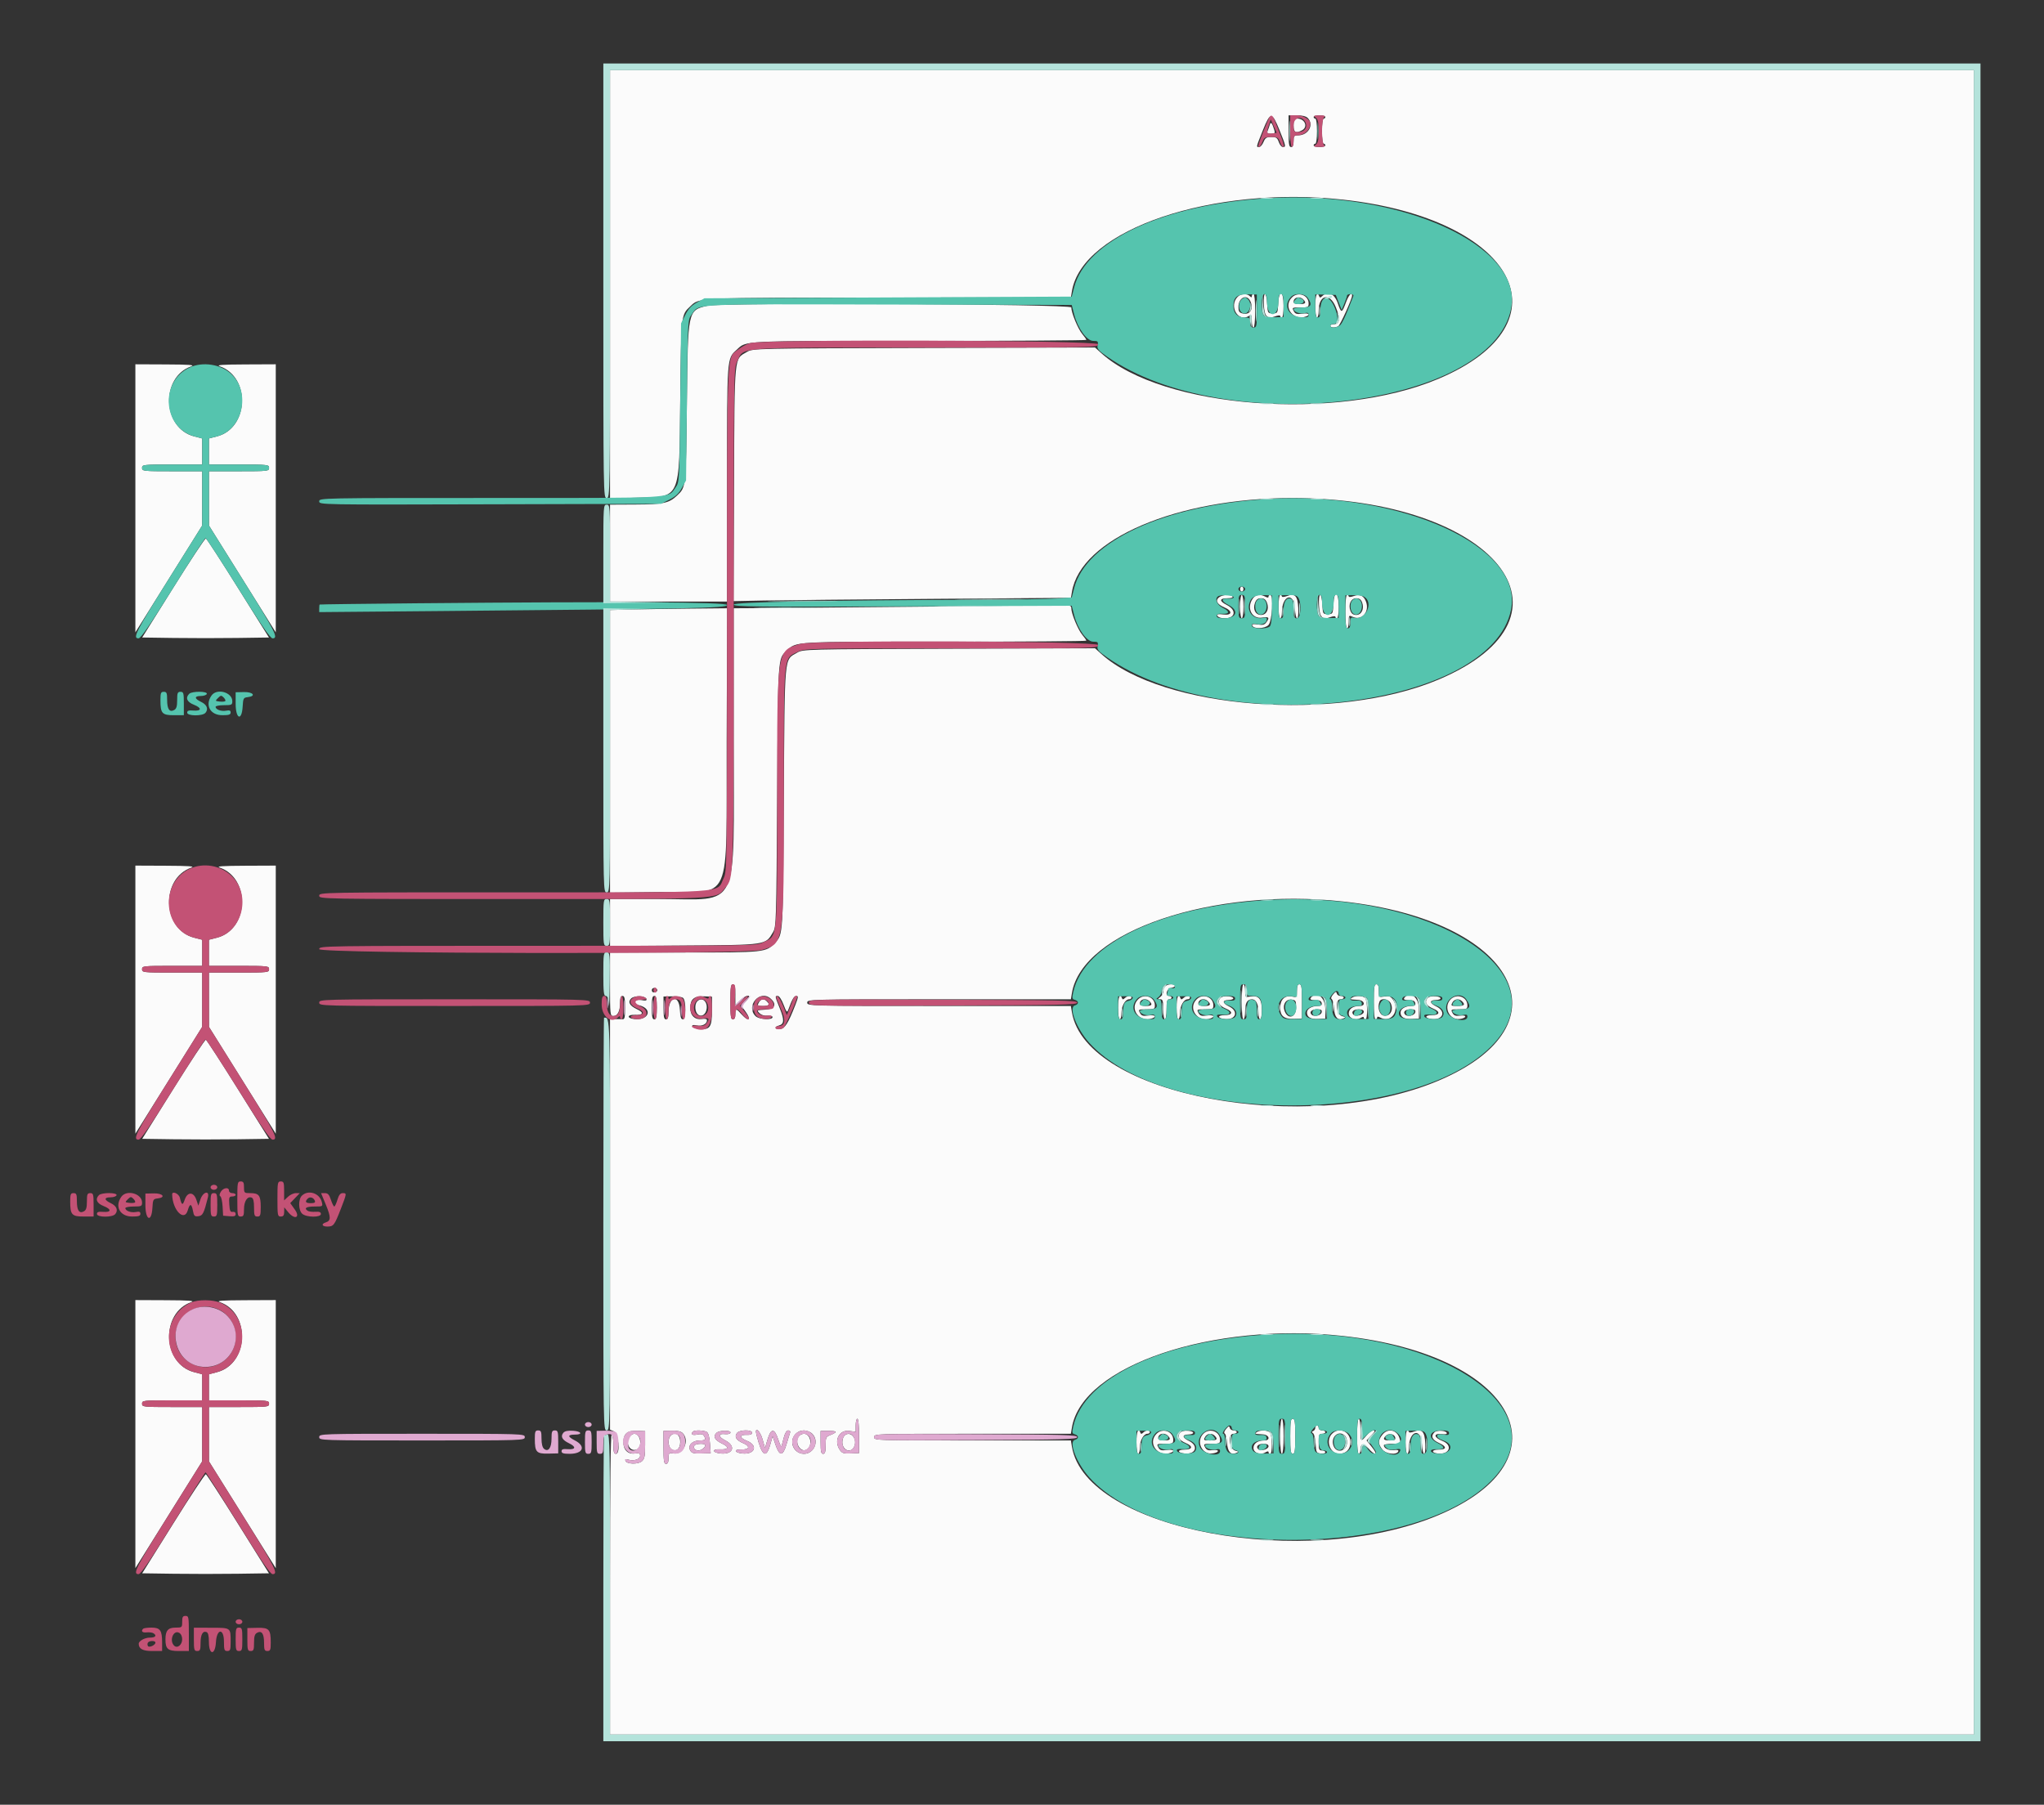 <svg id="svg" version="1.1" xmlns="http://www.w3.org/2000/svg" xmlns:xlink="http://www.w3.org/1999/xlink" width="400" height="353.23" viewBox="0, 0, 400,353.23"><rect x="0" y="0" width="400" height="353.23" fill="#333333" stroke="none"/><g id="svgg"><path id="path0" d="M119.379 55.636 L 119.379 97.535 124.366 97.418 C 133.354 97.206,132.904 98.197,133.116 78.168 C 133.293 61.526,133.279 61.661,135.048 59.992 C 136.939 58.207,135.558 58.269,173.875 58.242 L 209.565 58.217 209.768 56.991 C 211.776 44.898,237.265 36.284,262.796 39.071 C 296.634 42.764,307.498 63.171,281.474 74.154 C 261.605 82.541,227.495 79.940,215.525 69.126 L 214.292 68.012 180.817 68.102 C 147.821 68.192,147.326 68.202,146.209 68.859 C 143.616 70.383,143.757 68.957,143.651 94.723 L 143.556 117.656 149.538 117.535 C 152.828 117.468,167.682 117.323,182.548 117.212 L 209.577 117.010 209.775 115.823 C 211.489 105.505,230.324 97.478,252.821 97.478 C 292.512 97.478,311.090 120.527,281.474 133.026 C 261.603 141.413,227.495 138.811,215.524 127.996 L 214.289 126.880 185.722 126.973 C 157.663 127.063,157.134 127.076,156.021 127.730 C 153.414 129.262,153.577 127.490,153.393 156.337 C 153.221 183.410,153.257 182.818,151.663 184.528 C 149.912 186.407,149.728 186.427,133.893 186.427 L 119.379 186.427 119.379 192.641 C 119.379 198.600,119.405 198.855,120.021 198.855 C 120.861 198.855,121.341 197.911,121.341 196.260 C 121.341 195.296,121.476 194.930,121.832 194.930 C 122.221 194.930,122.322 195.405,122.322 197.241 C 122.322 199.245,122.246 199.543,121.750 199.492 C 121.435 199.460,120.773 199.451,120.278 199.472 L 119.379 199.509 119.379 239.661 L 119.379 279.812 120.114 280.135 C 121.058 280.549,121.442 284.546,120.539 284.546 C 120.144 284.546,120.033 284.155,120.033 282.767 C 120.033 281.788,119.886 280.896,119.706 280.785 C 119.489 280.651,119.379 290.484,119.379 310.038 L 119.379 339.493 252.821 339.493 L 386.263 339.493 386.263 176.615 L 386.263 13.737 252.821 13.737 L 119.379 13.737 119.379 55.636 M250.400 25.492 C 251.657 28.612,251.691 28.782,251.054 28.782 C 250.802 28.782,250.442 28.340,250.253 27.800 C 249.963 26.967,249.742 26.819,248.789 26.819 C 247.851 26.819,247.601 26.980,247.261 27.800 C 247.037 28.340,246.651 28.782,246.403 28.782 C 245.805 28.782,245.782 28.884,247.138 25.497 C 248.602 21.839,248.927 21.838,250.400 25.492 M255.905 23.081 C 257.203 24.380,256.059 26.492,254.056 26.492 C 253.236 26.492,253.148 26.603,253.148 27.637 C 253.148 28.436,253.000 28.782,252.657 28.782 C 252.256 28.782,252.167 28.218,252.167 25.675 L 252.167 22.567 253.779 22.567 C 254.808 22.567,255.576 22.753,255.905 23.081 M259.362 22.895 C 259.362 23.074,259.215 23.222,259.035 23.222 C 258.846 23.222,258.708 24.257,258.708 25.675 C 258.708 27.092,258.846 28.128,259.035 28.128 C 259.215 28.128,259.362 28.275,259.362 28.455 C 259.362 28.635,258.847 28.782,258.217 28.782 C 257.588 28.782,257.073 28.635,257.073 28.455 C 257.073 28.275,257.220 28.128,257.400 28.128 C 257.589 28.128,257.727 27.092,257.727 25.675 C 257.727 24.257,257.589 23.222,257.400 23.222 C 257.220 23.222,257.073 23.074,257.073 22.895 C 257.073 22.715,257.588 22.567,258.217 22.567 C 258.847 22.567,259.362 22.715,259.362 22.895 M253.148 24.530 C 253.148 25.927,253.558 26.167,254.805 25.500 C 256.017 24.851,255.369 23.222,253.900 23.222 C 253.241 23.222,253.148 23.383,253.148 24.530 M248.491 24.411 C 248.395 24.746,248.210 25.278,248.081 25.593 C 247.891 26.054,248.015 26.165,248.720 26.165 C 249.475 26.165,249.564 26.065,249.369 25.429 C 248.947 24.048,248.682 23.741,248.491 24.411 M242.215 58.077 C 240.416 59.876,242.284 63.161,244.367 61.860 C 244.917 61.516,244.971 61.600,244.971 62.794 C 244.971 63.515,245.119 64.105,245.298 64.105 C 245.495 64.105,245.626 62.796,245.626 60.834 C 245.626 58.872,245.495 57.563,245.298 57.563 C 245.119 57.563,244.971 57.740,244.971 57.956 C 244.971 58.261,244.884 58.261,244.579 57.956 C 244.029 57.406,242.825 57.467,242.215 58.077 M247.327 59.574 C 247.443 61.964,247.963 62.514,249.542 61.918 C 250.086 61.713,250.531 61.679,250.531 61.844 C 250.531 62.008,250.679 62.142,250.859 62.142 C 251.045 62.142,251.186 61.161,251.186 59.853 C 251.186 56.827,250.294 56.478,250.139 59.444 C 250.042 61.294,250.025 61.325,249.060 61.325 C 248.095 61.325,248.077 61.294,247.980 59.444 C 247.926 58.410,247.735 57.563,247.556 57.563 C 247.364 57.563,247.270 58.389,247.327 59.574 M252.821 58.217 C 250.988 60.050,253.092 62.896,255.574 61.944 C 256.559 61.566,256.086 61.224,254.816 61.394 C 253.751 61.537,253.478 61.451,253.169 60.873 C 252.814 60.210,252.869 60.180,254.445 60.180 C 255.954 60.180,256.092 60.116,256.092 59.413 C 256.092 57.755,254.035 57.003,252.821 58.217 M257.400 59.853 C 257.400 61.161,257.540 62.142,257.727 62.142 C 257.907 62.142,258.054 61.570,258.054 60.870 C 258.054 57.686,260.207 57.173,261.391 60.075 C 262.345 62.414,262.221 63.451,260.986 63.451 C 260.633 63.451,260.343 63.598,260.343 63.778 C 260.343 64.168,261.319 64.202,261.902 63.832 C 262.298 63.580,264.595 58.491,264.595 57.865 C 264.595 57.031,263.929 57.743,263.424 59.117 C 262.599 61.357,262.485 61.375,261.804 59.371 C 261.155 57.463,259.885 56.885,258.733 57.972 C 258.386 58.299,258.269 58.299,258.149 57.972 C 257.755 56.897,257.400 57.788,257.400 59.853 M244.633 58.850 C 245.445 60.368,244.656 61.726,243.177 61.355 C 242.508 61.187,242.355 60.949,242.355 60.076 C 242.355 58.323,243.905 57.490,244.633 58.850 M255.045 58.610 C 255.703 59.268,255.491 59.526,254.293 59.526 C 253.557 59.526,253.148 59.370,253.148 59.090 C 253.148 58.180,254.319 57.884,255.045 58.610 M138.438 59.843 C 134.585 60.759,134.615 60.614,134.422 78.823 C 134.246 95.465,134.260 95.330,132.491 96.999 C 130.920 98.482,129.809 98.721,124.366 98.749 L 119.379 98.774 119.379 108.258 L 119.379 117.743 130.826 117.743 L 142.273 117.743 142.273 94.725 C 142.273 69.572,142.223 70.262,144.168 68.460 C 146.123 66.647,144.607 66.721,179.925 66.721 C 197.892 66.721,212.592 66.632,212.592 66.523 C 212.592 66.414,212.235 65.901,211.800 65.383 C 210.949 64.372,209.648 61.219,209.648 60.168 C 209.648 59.494,141.222 59.182,138.438 59.843 M26.492 97.533 L 26.492 123.767 33.029 113.314 L 39.565 102.862 39.570 97.547 L 39.575 92.232 33.688 92.232 C 28.019 92.232,27.800 92.208,27.800 91.578 C 27.800 90.948,28.019 90.924,33.688 90.924 L 39.575 90.924 39.575 88.369 L 39.575 85.815 37.991 85.409 C 31.758 83.811,31.362 73.804,37.449 71.692 C 38.200 71.431,37.033 71.346,32.461 71.326 L 26.492 71.300 26.492 97.533 M43.009 71.692 C 49.095 73.804,48.700 83.811,42.467 85.409 L 40.883 85.815 40.883 88.369 L 40.883 90.924 46.770 90.924 C 52.439 90.924,52.657 90.948,52.657 91.578 C 52.657 92.208,52.439 92.232,46.770 92.232 L 40.883 92.232 40.888 97.547 L 40.893 102.862 47.429 113.314 L 53.966 123.767 53.966 97.533 L 53.966 71.300 47.997 71.326 C 43.425 71.346,42.257 71.431,43.009 71.692 M33.909 115.033 L 27.825 124.775 34.027 124.864 C 37.438 124.913,43.020 124.913,46.431 124.864 L 52.634 124.775 46.610 115.132 C 43.297 109.828,40.453 105.444,40.289 105.389 C 40.126 105.335,37.255 109.674,33.909 115.033 M242.682 115.290 C 242.682 115.560,242.829 115.781,243.009 115.781 C 243.189 115.781,243.336 115.560,243.336 115.290 C 243.336 115.020,243.189 114.800,243.009 114.800 C 242.829 114.800,242.682 115.020,242.682 115.290 M238.603 116.878 C 237.771 117.487,238.150 118.272,239.561 118.861 C 241.261 119.571,241.150 120.504,239.394 120.268 C 238.468 120.144,238.105 120.205,238.193 120.470 C 238.262 120.679,238.652 120.899,239.061 120.959 C 241.612 121.333,242.305 119.540,240.054 118.391 C 238.533 117.615,238.619 117.089,240.268 117.089 C 240.947 117.089,241.330 116.956,241.210 116.762 C 240.918 116.289,239.311 116.361,238.603 116.878 M242.682 118.724 C 242.682 120.033,242.822 121.014,243.009 121.014 C 243.196 121.014,243.336 120.033,243.336 118.724 C 243.336 117.416,243.196 116.435,243.009 116.435 C 242.822 116.435,242.682 117.416,242.682 118.724 M245.153 117.162 C 243.882 118.977,244.973 121.202,246.977 120.881 C 248.330 120.665,248.502 120.861,247.800 121.820 C 247.454 122.294,247.098 122.381,246.144 122.226 C 245.276 122.086,244.965 122.141,245.057 122.421 C 245.292 123.137,247.483 123.081,248.223 122.341 C 248.959 121.606,249.261 116.435,248.569 116.435 C 248.389 116.435,248.242 116.587,248.242 116.774 C 248.242 117.007,248.045 117.007,247.609 116.774 C 246.603 116.235,245.703 116.377,245.153 117.162 M250.204 118.724 C 250.204 120.033,250.345 121.014,250.531 121.014 C 250.711 121.014,250.859 120.508,250.859 119.890 C 250.859 116.471,253.234 115.766,253.410 119.133 C 253.464 120.168,253.655 121.014,253.834 121.014 C 254.026 121.014,254.120 120.188,254.063 119.004 C 253.947 116.614,253.427 116.063,251.848 116.659 C 251.304 116.864,250.859 116.898,250.859 116.734 C 250.859 116.569,250.711 116.435,250.531 116.435 C 250.345 116.435,250.204 117.416,250.204 118.724 M258.120 118.445 C 258.236 120.835,258.756 121.386,260.335 120.790 C 260.879 120.585,261.325 120.551,261.325 120.715 C 261.325 120.880,261.472 121.014,261.652 121.014 C 261.839 121.014,261.979 120.033,261.979 118.724 C 261.979 115.698,261.087 115.350,260.932 118.316 C 260.836 120.165,260.818 120.196,259.853 120.196 C 258.888 120.196,258.870 120.165,258.774 118.316 C 258.720 117.281,258.529 116.435,258.349 116.435 C 258.157 116.435,258.063 117.261,258.120 118.445 M263.287 119.706 C 263.287 121.668,263.418 122.976,263.614 122.976 C 263.794 122.976,263.941 122.391,263.941 121.675 C 263.941 120.406,263.961 120.383,264.759 120.746 C 266.483 121.532,268.037 119.766,267.341 117.813 C 266.904 116.588,266.117 116.211,264.931 116.659 C 264.386 116.864,263.941 116.898,263.941 116.734 C 263.941 116.569,263.794 116.435,263.614 116.435 C 263.418 116.435,263.287 117.743,263.287 119.706 M247.943 117.979 C 248.417 119.227,247.859 120.360,246.770 120.360 C 245.681 120.360,245.123 119.227,245.598 117.979 C 245.844 117.332,246.164 117.089,246.770 117.089 C 247.377 117.089,247.696 117.332,247.943 117.979 M266.558 117.907 C 267.023 119.132,266.450 120.360,265.413 120.360 C 264.824 120.360,264.488 120.119,264.268 119.542 C 263.803 118.317,264.376 117.089,265.413 117.089 C 266.001 117.089,266.338 117.330,266.558 117.907 M180.213 118.742 C 168.790 118.861,155.875 118.980,151.513 119.005 L 143.581 119.052 143.581 145.013 C 143.581 179.001,145.015 175.961,128.987 175.961 L 119.379 175.961 119.379 180.558 L 119.379 185.156 133.851 185.055 C 150.078 184.943,149.790 184.985,151.256 182.490 C 151.906 181.383,151.925 180.764,152.085 155.683 C 152.260 128.180,152.208 128.974,153.959 127.351 C 155.925 125.529,154.800 125.593,184.831 125.593 C 200.100 125.593,212.592 125.504,212.592 125.395 C 212.592 125.286,212.235 124.773,211.800 124.255 C 210.949 123.244,209.648 120.091,209.648 119.039 C 209.648 118.431,209.425 118.401,205.315 118.462 C 202.931 118.497,191.635 118.623,180.213 118.742 M123.385 119.296 L 119.379 119.399 119.379 147.052 L 119.379 174.704 128.945 174.597 C 143.673 174.431,142.084 177.981,142.203 144.971 L 142.296 119.052 134.844 119.122 C 130.745 119.161,125.589 119.239,123.385 119.296 M26.492 195.653 L 26.492 221.886 33.029 211.434 L 39.565 200.981 39.570 195.666 L 39.575 190.352 33.688 190.352 C 28.019 190.352,27.800 190.327,27.800 189.697 C 27.800 189.068,28.019 189.043,33.688 189.043 L 39.575 189.043 39.575 186.489 L 39.575 183.934 37.991 183.528 C 31.758 181.931,31.362 171.923,37.449 169.812 C 38.200 169.551,37.033 169.465,32.461 169.445 L 26.492 169.419 26.492 195.653 M43.009 169.812 C 49.095 171.923,48.700 181.931,42.467 183.528 L 40.883 183.934 40.883 186.489 L 40.883 189.043 46.770 189.043 C 52.439 189.043,52.657 189.068,52.657 189.697 C 52.657 190.327,52.439 190.352,46.770 190.352 L 40.883 190.352 40.888 195.666 L 40.893 200.981 47.429 211.434 L 53.966 221.886 53.966 195.653 L 53.966 169.419 47.997 169.445 C 43.425 169.465,42.257 169.551,43.009 169.812 M262.796 176.438 C 296.634 180.131,307.498 200.538,281.474 211.522 C 255.526 222.473,212.475 214.427,209.768 198.119 L 209.565 196.893 183.769 196.893 C 158.190 196.893,157.972 196.887,157.972 196.239 C 157.972 195.590,158.190 195.585,183.769 195.585 L 209.565 195.585 209.768 194.358 C 211.774 182.274,237.285 173.653,262.796 176.438 M143.908 194.665 L 143.908 196.688 144.826 195.809 C 146.185 194.507,147.295 194.596,146.039 195.906 L 145.105 196.882 145.981 198.113 C 147.088 199.670,146.459 200.025,145.163 198.575 C 144.028 197.304,143.908 197.300,143.908 198.528 C 143.908 199.182,143.745 199.509,143.418 199.509 C 143.013 199.509,142.927 198.910,142.927 196.075 C 142.927 193.241,143.013 192.641,143.418 192.641 C 143.801 192.641,143.908 193.084,143.908 194.665 M228.029 193.034 C 227.814 193.249,227.637 193.711,227.637 194.060 C 227.637 194.409,227.379 194.890,227.065 195.129 C 226.519 195.543,226.519 195.564,227.065 195.574 C 227.545 195.583,227.637 195.900,227.637 197.547 C 227.637 198.637,227.782 199.509,227.964 199.509 C 228.146 199.509,228.291 198.637,228.291 197.547 C 228.291 196.021,228.400 195.585,228.782 195.585 C 229.052 195.585,229.272 195.437,229.272 195.258 C 229.272 195.078,229.041 194.930,228.759 194.930 C 227.918 194.930,228.316 193.478,229.191 193.354 C 229.595 193.297,229.926 193.113,229.926 192.945 C 229.926 192.505,228.492 192.571,228.029 193.034 M243.009 196.075 C 243.009 198.147,243.139 199.509,243.336 199.509 C 243.516 199.509,243.663 198.803,243.663 197.939 C 243.663 196.286,244.069 195.585,245.025 195.585 C 245.803 195.585,246.280 196.570,246.280 198.180 C 246.280 198.911,246.427 199.509,246.607 199.509 C 246.787 199.509,246.934 198.710,246.934 197.734 C 246.934 195.523,246.334 194.783,244.751 195.040 C 243.673 195.215,243.663 195.205,243.663 193.929 C 243.663 193.221,243.516 192.641,243.336 192.641 C 243.139 192.641,243.009 194.004,243.009 196.075 M253.802 193.941 C 253.802 195.214,253.781 195.237,252.812 195.043 C 251.440 194.769,250.531 195.636,250.531 197.220 C 250.531 198.875,251.280 199.481,253.231 199.406 L 254.783 199.346 254.783 195.993 C 254.783 193.232,254.697 192.641,254.293 192.641 C 253.939 192.641,253.802 193.004,253.802 193.941 M268.847 196.075 C 268.847 198.147,268.977 199.509,269.174 199.509 C 269.354 199.509,269.501 199.357,269.501 199.171 C 269.501 198.937,269.698 198.937,270.134 199.171 C 272.282 200.320,274.049 197.741,272.565 195.622 C 272.129 194.999,271.828 194.892,270.929 195.038 C 269.835 195.215,269.828 195.208,269.828 193.929 C 269.828 193.002,269.691 192.641,269.338 192.641 C 268.933 192.641,268.847 193.241,268.847 196.075 M128.635 193.781 C 128.671 193.959,128.442 194.153,128.128 194.214 C 127.770 194.283,127.555 194.123,127.555 193.786 C 127.555 193.217,128.522 193.213,128.635 193.781 M260.883 194.631 C 260.502 195.079,260.403 195.419,260.617 195.551 C 260.803 195.667,261.002 196.479,261.058 197.356 C 261.170 199.098,261.789 199.794,262.834 199.353 C 263.393 199.117,263.374 199.072,262.633 198.879 C 261.494 198.582,261.180 195.585,262.288 195.585 C 262.658 195.585,262.960 195.437,262.960 195.258 C 262.960 195.078,262.676 194.930,262.330 194.930 C 261.983 194.930,261.652 194.703,261.594 194.426 C 261.508 194.017,261.372 194.057,260.883 194.631 M126.501 195.524 C 126.609 195.852,126.362 195.902,125.464 195.733 C 124.064 195.470,123.709 196.409,125.078 196.753 C 127.824 197.442,126.977 199.791,124.104 199.453 C 122.602 199.277,122.729 198.554,124.248 198.628 C 125.897 198.708,126.082 198.197,124.649 197.521 C 123.208 196.840,122.814 196.121,123.506 195.429 C 124.136 194.799,126.285 194.867,126.501 195.524 M128.536 197.220 C 128.536 199.037,128.435 199.509,128.046 199.509 C 127.656 199.509,127.555 199.037,127.555 197.220 C 127.555 195.403,127.656 194.930,128.046 194.930 C 128.435 194.930,128.536 195.403,128.536 197.220 M133.675 195.315 C 134.296 195.831,134.250 199.509,133.622 199.509 C 133.274 199.509,133.122 199.009,133.050 197.632 C 132.888 194.529,130.826 194.963,130.826 198.100 C 130.826 199.135,130.695 199.509,130.335 199.509 C 129.947 199.509,129.845 199.043,129.845 197.276 L 129.845 195.042 131.549 195.003 C 132.486 194.982,133.443 195.122,133.675 195.315 M139.330 197.758 C 139.330 200.989,138.958 201.557,136.944 201.407 C 136.215 201.353,135.559 201.126,135.486 200.902 C 135.390 200.611,135.636 200.553,136.359 200.698 C 137.397 200.905,138.348 200.423,138.348 199.690 C 138.348 199.437,137.992 199.348,137.354 199.442 C 135.996 199.641,135.078 198.768,135.078 197.277 C 135.078 195.564,135.832 194.921,137.743 195.004 L 139.330 195.073 139.330 197.758 M150.833 195.472 C 152.082 196.602,151.620 197.502,149.734 197.612 C 148.100 197.707,148.060 197.732,148.629 198.299 C 148.987 198.656,149.584 198.848,150.147 198.789 C 150.657 198.736,151.118 198.839,151.171 199.019 C 151.373 199.704,148.558 199.580,147.851 198.873 C 145.853 196.875,148.742 193.580,150.833 195.472 M153.342 196.648 C 153.876 198.064,154.032 198.250,154.230 197.711 C 155.032 195.530,155.376 194.930,155.825 194.930 C 156.256 194.930,156.233 195.174,155.662 196.648 C 154.248 200.293,153.612 201.302,152.657 201.412 C 151.626 201.530,151.429 200.980,152.410 200.723 C 153.467 200.447,153.516 199.641,152.611 197.380 C 151.614 194.891,151.620 194.930,152.226 194.930 C 152.490 194.930,152.976 195.679,153.342 196.648 M218.806 197.220 C 218.806 198.528,218.946 199.509,219.133 199.509 C 219.313 199.509,219.460 198.953,219.460 198.274 C 219.460 196.926,220.204 195.585,220.951 195.585 C 221.210 195.585,221.423 195.437,221.423 195.258 C 221.423 194.801,220.658 194.849,220.139 195.339 C 219.792 195.666,219.676 195.666,219.556 195.339 C 219.161 194.264,218.806 195.155,218.806 197.220 M222.731 195.585 C 220.898 197.417,223.002 200.264,225.484 199.311 C 226.469 198.933,225.996 198.591,224.726 198.762 C 223.661 198.904,223.388 198.818,223.079 198.240 C 222.724 197.577,222.779 197.547,224.355 197.547 C 225.864 197.547,226.002 197.483,226.002 196.780 C 226.002 195.122,223.945 194.371,222.731 195.585 M230.253 197.220 C 230.253 198.528,230.394 199.509,230.581 199.509 C 230.760 199.509,230.908 198.953,230.908 198.274 C 230.908 196.926,231.651 195.585,232.398 195.585 C 232.658 195.585,232.870 195.437,232.870 195.258 C 232.870 194.801,232.106 194.849,231.586 195.339 C 231.240 195.666,231.123 195.666,231.003 195.339 C 230.609 194.264,230.253 195.155,230.253 197.220 M234.178 195.585 C 232.346 197.417,234.449 200.264,236.932 199.311 C 237.916 198.933,237.444 198.591,236.173 198.762 C 235.108 198.904,234.835 198.818,234.526 198.240 C 234.171 197.577,234.226 197.547,235.802 197.547 C 237.312 197.547,237.449 197.483,237.449 196.780 C 237.449 195.122,235.392 194.371,234.178 195.585 M238.774 195.400 C 238.169 196.130,238.581 196.853,239.920 197.412 C 241.374 198.020,241.220 198.692,239.626 198.692 C 238.166 198.692,238.229 199.305,239.703 199.450 C 241.881 199.664,242.452 197.915,240.511 196.977 C 239.191 196.340,239.136 195.760,240.392 195.727 C 241.685 195.692,241.663 195.105,240.364 194.996 C 239.609 194.932,239.043 195.077,238.774 195.400 M256.637 195.149 C 256.202 195.583,256.439 195.754,257.473 195.751 C 258.218 195.749,258.562 195.916,258.642 196.321 C 258.728 196.750,258.540 196.893,257.893 196.893 C 256.698 196.893,255.765 197.454,255.765 198.173 C 255.765 199.096,256.504 199.510,258.000 199.424 L 259.359 199.346 259.361 197.531 C 259.363 195.306,257.824 193.961,256.637 195.149 M264.595 195.258 C 264.083 195.589,264.144 195.612,265.734 195.696 C 267.037 195.766,267.353 196.893,266.070 196.893 C 264.770 196.893,263.941 197.468,263.941 198.370 C 263.941 199.325,265.317 199.829,266.280 199.227 C 266.655 198.993,266.885 198.975,266.885 199.180 C 266.885 199.361,267.032 199.509,267.212 199.509 C 267.677 199.509,267.619 195.796,267.146 195.323 C 266.676 194.852,265.278 194.817,264.595 195.258 M274.952 195.149 C 274.517 195.583,274.755 195.754,275.789 195.751 C 276.534 195.749,276.877 195.916,276.958 196.321 C 277.043 196.750,276.856 196.893,276.209 196.893 C 275.014 196.893,274.080 197.454,274.080 198.173 C 274.080 199.096,274.820 199.510,276.315 199.424 L 277.674 199.346 277.676 197.531 C 277.678 195.306,276.140 193.961,274.952 195.149 M279.330 195.400 C 278.725 196.130,279.137 196.853,280.476 197.412 C 281.930 198.020,281.776 198.692,280.182 198.692 C 278.722 198.692,278.785 199.305,280.259 199.450 C 282.437 199.664,283.008 197.915,281.067 196.977 C 279.747 196.340,279.692 195.760,280.948 195.727 C 282.241 195.692,282.219 195.105,280.920 194.996 C 280.165 194.932,279.599 195.077,279.330 195.400 M283.892 195.585 C 282.426 197.051,283.577 199.648,285.603 199.447 C 286.163 199.391,286.672 199.191,286.734 199.002 C 286.803 198.791,286.415 198.709,285.725 198.789 C 284.841 198.892,284.526 198.775,284.236 198.234 C 283.886 197.578,283.944 197.547,285.516 197.547 C 287.025 197.547,287.163 197.483,287.163 196.780 C 287.163 195.122,285.106 194.371,283.892 195.585 M136.451 195.977 C 135.892 196.536,135.966 198.044,136.577 198.551 C 137.286 199.139,138.153 198.562,138.290 197.412 C 138.464 195.954,137.346 195.082,136.451 195.977 M148.487 196.239 C 148.168 196.836,148.239 196.893,149.293 196.893 C 150.503 196.893,150.717 196.636,150.057 195.977 C 149.479 195.399,148.884 195.498,148.487 196.239 M224.955 195.977 C 225.613 196.635,225.401 196.893,224.203 196.893 C 223.467 196.893,223.058 196.737,223.058 196.457 C 223.058 195.547,224.229 195.251,224.955 195.977 M236.402 195.977 C 237.060 196.635,236.848 196.893,235.650 196.893 C 234.914 196.893,234.505 196.737,234.505 196.457 C 234.505 195.547,235.676 195.251,236.402 195.977 M253.639 197.220 C 253.639 199.054,252.173 199.619,251.463 198.059 C 250.881 196.781,251.555 195.508,252.742 195.645 C 253.571 195.740,253.639 195.859,253.639 197.220 M272.177 196.402 C 272.750 197.658,272.064 198.930,270.888 198.795 C 269.975 198.690,269.492 197.261,269.959 196.044 C 270.264 195.249,271.762 195.491,272.177 196.402 M286.116 195.977 C 286.793 196.654,286.552 196.893,285.189 196.893 C 283.970 196.893,283.896 196.843,284.219 196.239 C 284.611 195.507,285.520 195.381,286.116 195.977 M258.647 198.119 C 258.524 198.764,257.170 199.083,256.671 198.584 C 256.151 198.064,256.699 197.547,257.770 197.547 C 258.533 197.547,258.731 197.677,258.647 198.119 M266.885 198.031 C 266.885 198.629,265.328 199.065,264.861 198.598 C 264.333 198.070,264.861 197.547,265.923 197.547 C 266.554 197.547,266.885 197.713,266.885 198.031 M276.963 198.119 C 276.840 198.764,275.485 199.083,274.987 198.584 C 274.467 198.064,275.015 197.547,276.086 197.547 C 276.848 197.547,277.047 197.677,276.963 198.119 M33.909 213.152 L 27.825 222.895 34.027 222.983 C 37.438 223.032,43.020 223.032,46.431 222.983 L 52.634 222.895 46.610 213.251 C 43.297 207.947,40.453 203.563,40.289 203.509 C 40.126 203.454,37.255 207.794,33.909 213.152 M26.492 280.690 L 26.492 306.923 33.029 296.470 L 39.565 286.018 39.570 280.703 L 39.575 275.388 33.688 275.388 C 28.019 275.388,27.800 275.364,27.800 274.734 C 27.800 274.104,28.019 274.080,33.688 274.080 L 39.575 274.080 39.575 271.525 L 39.575 268.971 37.991 268.565 C 31.758 266.967,31.362 256.960,37.449 254.848 C 38.200 254.588,37.033 254.502,32.461 254.482 L 26.492 254.456 26.492 280.690 M43.009 254.848 C 49.095 256.960,48.700 266.967,42.467 268.565 L 40.883 268.971 40.883 271.525 L 40.883 274.080 46.770 274.080 C 52.439 274.080,52.657 274.104,52.657 274.734 C 52.657 275.364,52.439 275.388,46.770 275.388 L 40.883 275.388 40.888 280.703 L 40.893 286.018 47.429 296.470 L 53.966 306.923 53.966 280.690 L 53.966 254.456 47.997 254.482 C 43.425 254.502,42.257 254.588,43.009 254.848 M262.796 261.475 C 296.634 265.168,307.498 285.575,281.474 296.558 C 255.526 307.510,212.475 299.463,209.768 283.156 L 209.565 281.930 190.310 281.930 C 171.273 281.930,171.055 281.922,171.055 281.276 C 171.055 280.629,171.273 280.621,190.310 280.621 L 209.565 280.621 209.768 279.395 C 211.774 267.311,237.285 258.690,262.796 261.475 M168.111 281.041 L 168.111 284.404 166.494 284.474 C 165.148 284.533,164.791 284.423,164.368 283.819 C 163.105 282.015,164.185 279.793,166.193 280.063 L 167.457 280.232 167.457 278.955 C 167.457 278.253,167.604 277.678,167.784 277.678 C 167.981 277.678,168.111 279.017,168.111 281.041 M250.531 281.112 C 250.531 283.183,250.661 284.546,250.859 284.546 C 251.056 284.546,251.186 283.183,251.186 281.112 C 251.186 279.041,251.056 277.678,250.859 277.678 C 250.661 277.678,250.531 279.041,250.531 281.112 M252.494 281.112 C 252.494 283.947,252.580 284.546,252.984 284.546 C 253.389 284.546,253.475 283.947,253.475 281.112 C 253.475 278.277,253.389 277.678,252.984 277.678 C 252.580 277.678,252.494 278.277,252.494 281.112 M265.576 281.112 C 265.576 283.183,265.706 284.546,265.904 284.546 C 266.083 284.546,266.231 284.187,266.231 283.748 C 266.231 282.478,266.900 282.382,267.834 283.518 C 268.301 284.087,268.874 284.551,269.108 284.549 C 269.352 284.547,269.085 283.989,268.478 283.234 L 267.423 281.922 268.360 280.945 C 269.053 280.222,269.160 279.967,268.774 279.967 C 268.486 279.967,267.880 280.409,267.425 280.948 C 266.296 282.291,266.231 282.229,266.231 279.804 C 266.231 278.605,266.088 277.678,265.904 277.678 C 265.706 277.678,265.576 279.041,265.576 281.112 M239.951 279.668 C 239.570 280.116,239.471 280.456,239.684 280.588 C 239.871 280.703,240.070 281.516,240.126 282.393 C 240.238 284.135,240.857 284.831,241.902 284.390 C 242.461 284.153,242.442 284.109,241.701 283.916 C 240.562 283.618,240.248 280.621,241.356 280.621 C 241.725 280.621,242.028 280.474,242.028 280.294 C 242.028 280.114,241.744 279.967,241.398 279.967 C 241.051 279.967,240.720 279.740,240.662 279.462 C 240.576 279.054,240.440 279.094,239.951 279.668 M257.400 279.449 C 257.400 279.704,257.216 279.987,256.991 280.079 C 256.678 280.206,256.673 280.309,256.971 280.522 C 257.185 280.674,257.406 281.606,257.462 282.591 C 257.557 284.273,257.618 284.389,258.463 284.486 C 258.957 284.543,259.362 284.433,259.362 284.241 C 259.362 284.049,259.068 283.892,258.708 283.892 C 258.141 283.892,258.054 283.674,258.054 282.257 C 258.054 280.839,258.141 280.621,258.708 280.621 C 259.068 280.621,259.362 280.474,259.362 280.294 C 259.362 280.114,259.068 279.967,258.708 279.967 C 258.345 279.967,258.054 279.749,258.054 279.477 C 258.054 279.207,257.907 278.986,257.727 278.986 C 257.547 278.986,257.400 279.195,257.400 279.449 M126.247 282.768 C 126.247 284.965,126.139 285.524,125.625 285.989 C 124.891 286.653,122.617 286.592,122.391 285.902 C 122.284 285.578,122.438 285.520,122.961 285.686 C 124.025 286.024,125.266 285.613,125.266 284.924 C 125.266 284.451,125.066 284.362,124.272 284.478 C 122.913 284.678,121.995 283.805,121.995 282.314 C 121.995 280.601,122.750 279.957,124.660 280.041 L 126.247 280.110 126.247 282.768 M133.589 280.488 C 135.009 281.908,133.745 284.761,131.820 284.478 C 130.882 284.341,130.826 284.394,130.826 285.421 C 130.826 286.170,130.673 286.509,130.335 286.509 C 129.932 286.509,129.845 285.932,129.845 283.281 L 129.845 280.053 131.463 280.016 C 132.530 279.992,133.254 280.153,133.589 280.488 M138.326 280.273 C 138.614 280.456,138.847 281.310,138.933 282.499 L 139.073 284.429 137.244 284.477 C 135.708 284.517,135.359 284.418,135.057 283.854 C 134.547 282.900,135.489 281.930,136.927 281.930 C 138.059 281.930,138.210 281.753,137.730 280.995 C 137.536 280.689,137.133 280.621,136.427 280.776 C 135.482 280.983,135.103 280.705,135.623 280.185 C 135.940 279.868,137.780 279.928,138.326 280.273 M142.927 280.458 C 142.837 280.638,142.372 280.741,141.894 280.686 C 140.488 280.527,140.510 281.197,141.934 281.924 C 144.061 283.009,143.511 284.689,141.095 284.486 C 139.373 284.341,139.219 283.581,140.929 283.664 C 142.577 283.745,142.762 283.234,141.330 282.558 C 139.888 281.877,139.494 281.157,140.186 280.466 C 140.766 279.885,143.217 279.878,142.927 280.458 M147.179 280.424 C 147.179 280.729,146.836 280.865,146.151 280.833 C 144.648 280.763,144.668 281.416,146.188 282.014 C 148.383 282.875,147.765 284.689,145.347 284.486 C 143.717 284.349,143.486 283.639,145.088 283.690 C 146.694 283.741,146.864 283.061,145.398 282.449 C 144.069 281.894,143.647 281.167,144.239 280.454 C 144.770 279.814,147.179 279.790,147.179 280.424 M149.219 281.684 L 149.707 283.401 150.194 281.766 C 150.866 279.509,151.542 279.477,152.270 281.667 C 152.588 282.621,152.888 283.254,152.939 283.074 C 152.990 282.895,153.192 282.122,153.388 281.357 C 153.618 280.465,153.929 279.967,154.259 279.967 C 154.541 279.967,154.702 280.151,154.617 280.376 C 154.533 280.601,154.216 281.641,153.913 282.687 C 153.225 285.064,152.541 285.083,151.752 282.747 L 151.199 281.112 150.732 282.747 C 149.916 285.602,149.085 285.005,148.031 280.806 C 147.603 279.099,148.718 279.923,149.219 281.684 M158.953 280.621 C 160.369 282.037,159.323 284.546,157.318 284.546 C 156.059 284.546,155.029 283.516,155.029 282.257 C 155.029 280.998,156.059 279.967,157.318 279.967 C 157.863 279.967,158.590 280.258,158.953 280.621 M163.532 280.252 C 163.532 280.376,163.091 280.645,162.551 280.848 C 161.638 281.193,161.570 281.334,161.570 282.882 C 161.570 284.143,161.451 284.546,161.079 284.546 C 160.691 284.546,160.589 284.080,160.589 282.309 L 160.589 280.071 162.061 280.049 C 162.870 280.036,163.532 280.128,163.532 280.252 M222.404 282.257 C 222.404 283.565,222.544 284.546,222.731 284.546 C 222.911 284.546,223.058 283.990,223.058 283.311 C 223.058 281.963,223.801 280.621,224.548 280.621 C 224.808 280.621,225.020 280.474,225.020 280.294 C 225.020 279.837,224.256 279.886,223.737 280.376 C 223.390 280.703,223.273 280.703,223.153 280.376 C 222.759 279.301,222.404 280.192,222.404 282.257 M226.329 280.621 C 224.496 282.454,226.599 285.300,229.082 284.348 C 230.066 283.970,229.594 283.628,228.323 283.798 C 227.259 283.941,226.986 283.855,226.676 283.277 C 226.322 282.614,226.376 282.584,227.953 282.584 C 229.462 282.584,229.599 282.520,229.599 281.817 C 229.599 280.159,227.543 279.407,226.329 280.621 M230.925 280.437 C 230.320 281.166,230.731 281.889,232.070 282.449 C 233.525 283.057,233.370 283.729,231.776 283.729 C 230.317 283.729,230.379 284.342,231.854 284.487 C 234.031 284.701,234.602 282.952,232.661 282.014 C 231.341 281.377,231.287 280.797,232.543 280.763 C 233.836 280.729,233.813 280.141,232.515 280.033 C 231.760 279.969,231.194 280.113,230.925 280.437 M235.487 280.621 C 234.021 282.087,235.171 284.685,237.198 284.484 C 237.758 284.428,238.267 284.228,238.329 284.039 C 238.398 283.827,238.009 283.745,237.320 283.826 C 236.436 283.929,236.121 283.812,235.831 283.270 C 235.480 282.615,235.539 282.584,237.110 282.584 C 238.620 282.584,238.757 282.520,238.757 281.817 C 238.757 280.159,236.701 279.407,235.487 280.621 M245.953 280.294 C 245.440 280.625,245.501 280.649,247.091 280.733 C 248.394 280.802,248.710 281.930,247.427 281.930 C 246.127 281.930,245.298 282.505,245.298 283.407 C 245.298 284.361,246.674 284.866,247.637 284.264 C 248.012 284.030,248.242 284.012,248.242 284.216 C 248.242 284.398,248.389 284.546,248.569 284.546 C 249.034 284.546,248.976 280.832,248.504 280.360 C 248.033 279.889,246.635 279.853,245.953 280.294 M260.670 280.621 C 259.349 281.942,260.278 284.546,262.069 284.546 C 263.418 284.546,264.268 283.660,264.268 282.257 C 264.268 280.186,262.094 279.198,260.670 280.621 M270.506 280.829 C 269.648 281.920,269.651 282.597,270.520 283.702 C 271.239 284.616,273.389 284.841,273.655 284.029 C 273.727 283.808,273.399 283.730,272.778 283.821 C 271.824 283.961,270.809 283.471,270.809 282.871 C 270.809 282.713,271.561 282.584,272.480 282.584 C 274.137 282.584,274.149 282.577,273.934 281.684 C 273.493 279.855,271.637 279.392,270.506 280.829 M275.061 282.257 C 275.061 283.565,275.201 284.546,275.388 284.546 C 275.568 284.546,275.715 284.041,275.715 283.423 C 275.715 280.003,278.091 279.298,278.267 282.666 C 278.320 283.700,278.511 284.546,278.691 284.546 C 278.883 284.546,278.977 283.720,278.920 282.536 C 278.804 280.146,278.284 279.595,276.705 280.191 C 276.161 280.397,275.715 280.430,275.715 280.266 C 275.715 280.102,275.568 279.967,275.388 279.967 C 275.201 279.967,275.061 280.948,275.061 282.257 M280.702 280.345 C 279.950 281.097,280.265 281.817,281.612 282.424 C 283.192 283.137,283.136 283.729,281.490 283.729 C 280.143 283.729,280.045 284.328,281.366 284.485 C 283.688 284.760,284.377 282.850,282.257 282.017 C 280.574 281.356,280.472 280.494,282.099 280.684 C 282.810 280.767,283.206 280.687,283.137 280.475 C 282.971 279.968,281.174 279.872,280.702 280.345 M123.369 281.014 C 122.272 282.110,123.071 284.103,124.467 283.753 C 125.762 283.428,125.452 280.621,124.121 280.621 C 123.923 280.621,123.585 280.798,123.369 281.014 M131.218 281.014 C 130.676 281.556,130.726 283.075,131.301 283.552 C 132.200 284.298,133.115 283.651,133.115 282.270 C 133.115 280.756,132.129 280.103,131.218 281.014 M156.353 281.092 C 155.372 282.275,156.664 284.462,157.890 283.694 C 159.084 282.946,158.651 280.621,157.318 280.621 C 157.002 280.621,156.568 280.833,156.353 281.092 M165.233 281.014 C 165.017 281.230,164.841 281.789,164.841 282.257 C 164.841 283.881,166.527 284.529,167.156 283.147 C 167.881 281.558,166.367 279.880,165.233 281.014 M228.553 281.014 C 229.211 281.672,228.999 281.930,227.800 281.930 C 227.065 281.930,226.656 281.774,226.656 281.494 C 226.656 280.584,227.826 280.288,228.553 281.014 M237.711 281.014 C 238.388 281.691,238.146 281.930,236.783 281.930 C 235.565 281.930,235.490 281.879,235.814 281.276 C 236.205 280.544,237.115 280.418,237.711 281.014 M263.222 281.014 C 263.437 281.230,263.614 281.789,263.614 282.257 C 263.614 284.021,261.576 284.595,260.970 283.002 C 260.309 281.263,261.988 279.781,263.222 281.014 M273.038 281.357 C 273.125 281.816,272.915 281.930,271.978 281.930 C 270.751 281.930,270.541 281.675,271.214 281.001 C 271.774 280.442,272.905 280.663,273.038 281.357 M135.895 282.911 C 135.604 283.382,136.005 283.892,136.667 283.892 C 137.257 283.892,138.021 283.302,138.021 282.845 C 138.021 282.466,136.135 282.524,135.895 282.911 M248.242 283.068 C 248.242 283.665,246.685 284.101,246.219 283.635 C 245.691 283.107,246.219 282.584,247.280 282.584 C 247.912 282.584,248.242 282.750,248.242 283.068 M33.909 298.189 L 27.825 307.931 34.027 308.020 C 37.438 308.069,43.020 308.069,46.431 308.020 L 52.634 307.931 46.610 298.288 C 43.297 292.984,40.453 288.600,40.289 288.546 C 40.126 288.491,37.255 292.831,33.909 298.189 " stroke="none" fill="#fbfbfb" fill-rule="evenodd"></path><path id="path1" d="M257.839 25.675 C 257.840 27.114,257.898 27.662,257.967 26.892 C 258.036 26.123,258.035 24.946,257.965 24.276 C 257.894 23.606,257.838 24.235,257.839 25.675 M248.078 38.792 C 227.867 39.994,212.551 47.058,210.195 56.266 L 209.737 58.054 173.798 58.217 L 137.858 58.381 136.386 59.199 C 135.299 59.803,134.700 60.444,134.096 61.652 L 133.279 63.287 133.115 78.823 C 132.953 94.242,132.946 94.366,132.222 95.381 C 130.647 97.589,132.803 97.465,95.862 97.465 C 62.538 97.465,62.469 97.467,62.469 98.128 C 62.469 98.791,62.508 98.791,95.912 98.701 L 129.354 98.610 130.989 97.792 C 132.197 97.189,132.839 96.590,133.442 95.503 L 134.260 94.031 134.424 78.332 C 134.586 62.743,134.592 62.626,135.317 61.610 C 136.902 59.387,134.455 59.514,174.014 59.606 L 209.737 59.689 210.195 61.488 C 210.898 64.250,212.667 66.721,213.942 66.721 C 214.854 66.721,214.941 66.806,214.799 67.553 C 214.662 68.270,214.915 68.577,216.641 69.787 C 239.702 85.949,291.814 79.805,295.698 60.465 C 298.184 48.085,274.336 37.231,248.078 38.792 M245.953 60.877 C 245.953 63.887,245.908 64.105,245.298 64.105 C 244.790 64.105,244.644 63.887,244.644 63.123 C 244.644 62.240,244.542 62.142,243.607 62.142 C 242.194 62.142,241.374 61.322,241.374 59.910 C 241.374 58.166,242.117 57.561,244.202 57.609 L 245.953 57.649 245.953 60.877 M247.915 58.893 C 247.915 60.424,248.385 61.488,249.060 61.488 C 249.735 61.488,250.204 60.424,250.204 58.893 C 250.204 57.929,250.339 57.563,250.695 57.563 C 251.083 57.563,251.186 58.031,251.186 59.810 L 251.186 62.057 249.496 62.095 C 248.567 62.116,247.611 61.970,247.370 61.770 C 246.723 61.233,246.770 57.563,247.424 57.563 C 247.780 57.563,247.915 57.929,247.915 58.893 M255.909 58.290 C 256.889 59.689,256.597 60.180,254.783 60.180 C 253.884 60.180,253.148 60.322,253.148 60.495 C 253.148 61.038,254.405 61.513,255.267 61.297 C 255.901 61.138,256.092 61.216,256.092 61.634 C 256.092 62.078,255.811 62.160,254.571 62.078 C 252.083 61.915,251.044 59.715,252.681 58.077 C 253.463 57.296,255.298 57.417,255.909 58.290 M261.979 59.199 L 262.555 60.670 263.085 59.404 C 263.376 58.708,263.614 58.008,263.614 57.850 C 263.614 57.693,263.924 57.563,264.303 57.563 C 264.723 57.563,264.929 57.723,264.830 57.972 C 264.741 58.197,264.261 59.411,263.764 60.670 C 263.266 61.930,262.638 63.217,262.368 63.532 C 261.845 64.143,260.343 64.325,260.343 63.778 C 260.343 63.598,260.559 63.451,260.823 63.451 C 261.873 63.451,262.024 62.255,261.224 60.274 C 260.096 57.479,258.397 57.766,258.386 60.752 C 258.382 61.768,258.249 62.142,257.890 62.142 C 257.502 62.142,257.400 61.673,257.400 59.880 L 257.400 57.618 259.402 57.672 L 261.404 57.727 261.979 59.199 M243.135 58.468 C 242.199 59.084,242.267 60.932,243.239 61.305 C 244.383 61.744,245.203 59.561,244.252 58.610 C 243.799 58.157,243.637 58.137,243.135 58.468 M253.540 58.610 C 252.904 59.246,253.084 59.526,254.129 59.526 C 255.187 59.526,255.504 58.766,254.593 58.416 C 253.934 58.163,253.999 58.151,253.540 58.610 M37.122 71.921 C 31.193 74.672,31.848 83.760,38.095 85.431 L 39.575 85.827 39.575 88.375 L 39.575 90.924 33.688 90.924 C 28.019 90.924,27.800 90.948,27.800 91.578 C 27.800 92.208,28.019 92.232,33.688 92.232 L 39.575 92.232 39.570 97.547 L 39.565 102.862 33.029 113.314 C 26.548 123.678,25.906 124.939,27.110 124.939 C 27.565 124.939,29.334 122.363,33.851 115.127 C 37.219 109.730,40.089 105.315,40.229 105.315 C 40.368 105.315,43.238 109.730,46.607 115.127 C 51.123 122.363,52.893 124.939,53.348 124.939 C 54.552 124.939,53.910 123.678,47.429 113.314 L 40.893 102.862 40.888 97.547 L 40.883 92.232 46.770 92.232 C 52.439 92.232,52.657 92.208,52.657 91.578 C 52.657 90.948,52.439 90.924,46.770 90.924 L 40.883 90.924 40.883 88.369 L 40.883 85.815 42.469 85.408 C 47.492 84.121,49.153 76.850,45.258 73.198 C 43.221 71.288,39.684 70.733,37.122 71.921 M248.078 97.664 C 227.866 98.866,212.545 105.933,210.196 115.137 L 209.740 116.926 206.832 117.136 C 205.233 117.252,198.626 117.363,192.150 117.382 C 161.895 117.472,143.581 117.830,143.581 118.331 C 143.581 118.751,147.726 118.796,176.658 118.686 L 209.736 118.561 210.194 120.360 C 210.898 123.123,212.667 125.593,213.942 125.593 C 214.854 125.593,214.941 125.678,214.799 126.424 C 214.662 127.142,214.915 127.449,216.641 128.659 C 239.702 144.821,291.814 138.676,295.698 119.337 C 298.184 106.957,274.336 96.103,248.078 97.664 M243.663 115.290 C 243.663 115.563,243.372 115.781,243.009 115.781 C 242.646 115.781,242.355 115.563,242.355 115.290 C 242.355 115.018,242.646 114.800,243.009 114.800 C 243.372 114.800,243.663 115.018,243.663 115.290 M241.438 116.926 C 241.383 117.105,240.913 117.216,240.393 117.172 C 238.929 117.047,238.923 117.648,240.381 118.391 C 242.526 119.486,242.018 121.014,239.509 121.014 C 238.490 121.014,238.103 120.882,238.103 120.533 C 238.103 120.194,238.416 120.073,239.166 120.124 C 240.648 120.225,240.711 119.652,239.293 118.967 C 238.068 118.375,237.613 117.023,238.512 116.644 C 239.201 116.353,241.543 116.578,241.438 116.926 M243.663 118.724 C 243.663 120.796,243.601 121.014,243.009 121.014 C 242.417 121.014,242.355 120.796,242.355 118.724 C 242.355 116.653,242.417 116.435,243.009 116.435 C 243.601 116.435,243.663 116.653,243.663 118.724 M248.896 119.356 C 248.896 121.125,248.749 122.339,248.504 122.584 C 247.887 123.200,244.971 123.098,244.971 122.460 C 244.971 122.054,245.185 121.990,245.966 122.162 C 247.008 122.390,247.915 121.928,247.915 121.168 C 247.915 120.910,247.664 120.814,247.266 120.918 C 245.512 121.377,244.026 119.929,244.463 118.188 C 244.786 116.903,245.543 116.445,247.278 116.484 L 248.896 116.520 248.896 119.356 M254.119 117.069 C 254.767 118.281,254.548 121.014,253.802 121.014 C 253.227 121.014,253.148 120.796,253.148 119.205 C 253.148 117.892,253.012 117.344,252.653 117.206 C 251.761 116.863,251.186 117.731,251.186 119.419 C 251.186 120.619,251.064 121.014,250.695 121.014 C 250.307 121.014,250.204 120.546,250.204 118.767 L 250.204 116.521 251.993 116.480 C 253.450 116.446,253.844 116.555,254.119 117.069 M258.708 117.765 C 258.708 119.295,259.178 120.360,259.853 120.360 C 260.528 120.360,260.998 119.295,260.998 117.765 C 260.998 116.801,261.133 116.435,261.488 116.435 C 261.877 116.435,261.979 116.903,261.979 118.682 L 261.979 120.928 260.290 120.966 C 259.360 120.987,258.404 120.841,258.164 120.642 C 257.516 120.104,257.563 116.435,258.217 116.435 C 258.573 116.435,258.708 116.801,258.708 117.765 M266.887 116.763 C 268.952 117.869,267.221 121.520,264.917 120.918 C 264.364 120.773,264.268 120.912,264.268 121.862 C 264.268 122.634,264.118 122.976,263.778 122.976 C 263.375 122.976,263.287 122.399,263.287 119.747 L 263.287 116.518 264.801 116.488 C 265.634 116.471,266.572 116.595,266.887 116.763 M246.018 117.482 C 245.459 118.041,245.533 119.548,246.144 120.055 C 246.852 120.644,247.720 120.067,247.857 118.917 C 248.030 117.459,246.913 116.587,246.018 117.482 M264.661 117.482 C 264.102 118.041,264.175 119.548,264.786 120.055 C 265.495 120.644,266.363 120.067,266.500 118.917 C 266.673 117.459,265.556 116.587,264.661 117.482 M81.439 118.077 C 71.096 118.171,62.596 118.281,62.551 118.322 C 62.506 118.364,62.469 118.714,62.469 119.100 L 62.469 119.803 86.427 119.593 C 135.192 119.165,142.273 119.016,142.273 118.419 C 142.273 117.828,121.748 117.712,81.439 118.077 M31.398 137.062 C 31.398 139.624,31.722 139.984,34.026 139.984 L 35.977 139.984 35.977 137.694 C 35.977 135.623,35.915 135.405,35.323 135.405 C 34.757 135.405,34.669 135.623,34.669 137.029 C 34.669 138.273,34.528 138.728,34.065 138.976 C 33.161 139.459,32.706 138.790,32.706 136.975 C 32.706 135.623,32.616 135.405,32.052 135.405 C 31.484 135.405,31.398 135.623,31.398 137.062 M37.024 135.797 C 36.234 136.587,36.587 137.402,37.949 137.937 C 39.540 138.562,39.469 139.203,37.823 139.070 C 36.925 138.998,36.631 139.099,36.631 139.479 C 36.631 140.166,39.650 140.191,40.216 139.509 C 40.832 138.766,40.481 137.906,39.343 137.368 C 38.009 136.738,37.991 136.222,39.305 136.222 C 39.869 136.222,40.394 136.038,40.471 135.814 C 40.657 135.268,37.567 135.254,37.024 135.797 M41.392 136.132 C 40.064 138.028,41.144 139.984,43.518 139.984 C 44.789 139.984,45.135 139.871,45.135 139.455 C 45.135 139.055,44.917 138.968,44.239 139.097 C 43.294 139.278,42.191 138.869,42.191 138.337 C 42.191 138.163,42.927 138.021,43.827 138.021 C 45.324 138.021,45.462 137.957,45.462 137.254 C 45.462 135.483,42.432 134.647,41.392 136.132 M46.116 137.737 C 46.116 140.752,47.319 141.216,47.489 138.267 C 47.581 136.665,47.648 136.543,48.487 136.446 C 50.177 136.252,49.555 135.413,47.751 135.453 L 46.116 135.490 46.116 137.737 M44.082 137.220 C 43.975 137.328,43.477 137.368,42.977 137.310 C 42.096 137.207,42.086 137.185,42.667 136.608 C 43.208 136.070,43.315 136.061,43.772 136.518 C 44.051 136.797,44.190 137.113,44.082 137.220 M248.078 176.159 C 227.458 177.386,212.143 184.634,210.032 194.167 C 209.766 195.367,209.803 195.549,210.343 195.690 C 210.681 195.778,210.957 196.025,210.957 196.239 C 210.957 196.452,210.681 196.699,210.343 196.787 C 209.060 197.123,210.685 201.353,213.152 204.096 C 227.846 220.440,277.796 220.440,292.490 204.096 C 305.170 189.993,280.148 174.252,248.078 176.159 M229.926 193.101 C 229.926 193.400,229.697 193.501,229.272 193.390 C 228.913 193.296,228.618 193.371,228.618 193.557 C 228.618 193.743,228.529 194.129,228.420 194.413 C 228.277 194.784,228.416 194.930,228.910 194.930 C 229.289 194.930,229.599 195.078,229.599 195.258 C 229.599 195.437,229.305 195.585,228.945 195.585 C 228.364 195.585,228.291 195.803,228.291 197.547 C 228.291 199.073,228.182 199.509,227.800 199.509 C 227.419 199.509,227.310 199.073,227.310 197.547 C 227.310 195.900,227.218 195.583,226.738 195.574 C 226.192 195.564,226.192 195.543,226.738 195.129 C 227.052 194.890,227.310 194.409,227.310 194.060 C 227.310 193.711,227.487 193.249,227.702 193.034 C 228.257 192.478,229.926 192.529,229.926 193.101 M243.990 193.786 C 243.990 194.863,244.054 194.930,245.070 194.930 C 246.582 194.930,246.934 195.436,246.934 197.612 C 246.934 199.081,246.823 199.509,246.443 199.509 C 246.068 199.509,245.953 199.095,245.953 197.746 C 245.953 196.479,245.814 195.929,245.462 195.793 C 244.398 195.385,243.990 195.927,243.990 197.746 C 243.990 199.291,243.909 199.509,243.336 199.509 C 242.723 199.509,242.682 199.291,242.682 196.075 C 242.682 192.859,242.723 192.641,243.336 192.641 C 243.866 192.641,243.990 192.859,243.990 193.786 M254.783 196.032 L 254.783 199.423 253.002 199.464 C 251.506 199.499,251.138 199.389,250.712 198.781 C 249.461 196.994,250.516 194.798,252.534 194.990 L 253.802 195.111 253.802 193.876 C 253.802 192.996,253.943 192.641,254.293 192.641 C 254.697 192.641,254.783 193.236,254.783 196.032 M269.828 193.876 L 269.828 195.111 271.108 194.989 C 272.741 194.834,273.621 195.917,273.290 197.676 C 273.007 199.188,272.516 199.507,270.536 199.462 L 268.847 199.424 268.847 196.032 C 268.847 193.236,268.933 192.641,269.338 192.641 C 269.687 192.641,269.828 192.996,269.828 193.876 M261.979 194.440 C 261.979 194.712,262.269 194.930,262.633 194.930 C 262.993 194.930,263.287 195.078,263.287 195.258 C 263.287 195.437,262.993 195.585,262.633 195.585 C 262.074 195.585,261.979 195.803,261.979 197.087 C 261.979 198.314,262.098 198.621,262.633 198.761 C 263.623 199.019,263.416 199.509,262.317 199.509 C 261.142 199.509,260.670 198.766,260.670 196.914 C 260.670 196.183,260.516 195.585,260.328 195.585 C 259.842 195.585,261.074 193.972,261.570 193.960 C 261.795 193.954,261.979 194.170,261.979 194.440 M221.664 195.351 C 221.592 195.569,221.250 195.802,220.905 195.868 C 220.034 196.034,219.798 196.510,219.792 198.119 C 219.789 199.135,219.655 199.509,219.297 199.509 C 218.908 199.509,218.806 199.042,218.806 197.261 L 218.806 195.013 220.301 194.983 C 221.339 194.963,221.756 195.075,221.664 195.351 M225.820 195.657 C 226.799 197.056,226.507 197.547,224.693 197.547 C 223.794 197.547,223.058 197.689,223.058 197.863 C 223.058 198.405,224.315 198.881,225.177 198.664 C 225.811 198.505,226.002 198.583,226.002 199.001 C 226.002 199.445,225.721 199.527,224.481 199.446 C 221.993 199.282,220.954 197.082,222.591 195.444 C 223.373 194.663,225.208 194.784,225.820 195.657 M233.112 195.351 C 233.039 195.569,232.697 195.802,232.352 195.868 C 231.481 196.034,231.245 196.510,231.240 198.119 C 231.236 199.135,231.102 199.509,230.744 199.509 C 230.356 199.509,230.253 199.042,230.253 197.261 L 230.253 195.013 231.749 194.983 C 232.787 194.963,233.203 195.075,233.112 195.351 M237.267 195.657 C 238.247 197.056,237.954 197.547,236.141 197.547 C 235.241 197.547,234.505 197.689,234.505 197.863 C 234.505 198.405,235.762 198.881,236.625 198.664 C 237.258 198.505,237.449 198.583,237.449 199.001 C 237.449 199.445,237.168 199.527,235.928 199.446 C 233.440 199.282,232.401 197.082,234.039 195.444 C 234.820 194.663,236.655 194.784,237.267 195.657 M241.701 195.422 C 241.701 195.773,241.406 195.890,240.673 195.831 C 239.251 195.716,239.164 196.345,240.534 196.840 C 241.786 197.293,242.302 198.294,241.675 199.050 C 241.168 199.661,238.387 199.556,238.177 198.919 C 238.074 198.607,238.368 198.519,239.262 198.592 C 240.897 198.725,241.090 198.038,239.593 197.412 C 237.370 196.483,237.793 194.930,240.269 194.930 C 241.325 194.930,241.701 195.059,241.701 195.422 M259.297 195.323 C 259.513 195.539,259.689 196.550,259.689 197.570 L 259.689 199.424 258.000 199.462 C 256.292 199.500,255.437 199.129,255.437 198.348 C 255.437 197.573,256.447 196.893,257.598 196.893 C 258.642 196.893,258.703 196.839,258.370 196.218 C 258.082 195.681,257.812 195.586,257.050 195.753 C 256.159 195.949,255.801 195.657,256.310 195.149 C 256.679 194.779,258.882 194.908,259.297 195.323 M267.473 195.323 C 267.689 195.539,267.866 196.550,267.866 197.570 L 267.866 199.424 266.177 199.462 C 264.359 199.503,263.614 199.128,263.614 198.173 C 263.614 197.454,264.548 196.893,265.742 196.893 C 266.392 196.893,266.576 196.751,266.487 196.321 C 266.399 195.896,266.097 195.770,265.318 195.831 C 264.328 195.909,263.997 195.638,264.486 195.149 C 264.856 194.779,267.058 194.908,267.473 195.323 M277.612 195.323 C 277.828 195.539,278.005 196.550,278.005 197.570 L 278.005 199.424 276.316 199.462 C 274.608 199.500,273.753 199.129,273.753 198.348 C 273.753 197.573,274.763 196.893,275.914 196.893 C 276.957 196.893,277.018 196.839,276.685 196.218 C 276.398 195.681,276.128 195.586,275.366 195.753 C 274.475 195.949,274.117 195.657,274.625 195.149 C 274.995 194.779,277.197 194.908,277.612 195.323 M282.257 195.422 C 282.257 195.773,281.963 195.890,281.229 195.831 C 279.807 195.716,279.720 196.345,281.090 196.840 C 282.342 197.293,282.858 198.294,282.231 199.050 C 281.724 199.661,278.943 199.556,278.733 198.919 C 278.630 198.607,278.924 198.519,279.818 198.592 C 281.453 198.725,281.646 198.038,280.149 197.412 C 277.926 196.483,278.349 194.930,280.825 194.930 C 281.881 194.930,282.257 195.059,282.257 195.422 M286.981 195.657 C 287.960 197.056,287.668 197.547,285.854 197.547 C 284.955 197.547,284.219 197.689,284.219 197.863 C 284.219 198.405,285.476 198.881,286.338 198.664 C 286.964 198.507,287.163 198.584,287.163 198.983 C 287.163 200.197,283.973 199.608,283.265 198.264 C 282.025 195.909,285.466 193.495,286.981 195.657 M223.451 195.977 C 222.814 196.613,222.994 196.893,224.039 196.893 C 225.097 196.893,225.414 196.133,224.503 195.783 C 223.844 195.530,223.909 195.518,223.451 195.977 M234.898 195.977 C 234.262 196.613,234.441 196.893,235.487 196.893 C 236.544 196.893,236.862 196.133,235.950 195.783 C 235.292 195.530,235.356 195.518,234.898 195.977 M251.905 195.977 C 251.054 196.828,251.635 198.855,252.730 198.855 C 253.467 198.855,253.963 197.343,253.535 196.402 C 253.131 195.515,252.525 195.357,251.905 195.977 M270.096 196.402 C 269.817 197.014,269.817 197.426,270.096 198.038 C 270.727 199.423,272.118 198.861,272.118 197.220 C 272.118 195.579,270.727 195.017,270.096 196.402 M284.612 195.977 C 283.975 196.613,284.155 196.893,285.200 196.893 C 285.740 196.893,286.182 196.775,286.182 196.631 C 286.182 196.326,285.487 195.585,285.200 195.585 C 285.092 195.585,284.827 195.761,284.612 195.977 M256.909 197.874 C 256.798 198.054,256.798 198.348,256.909 198.528 C 257.243 199.068,258.008 198.898,258.381 198.201 C 258.763 197.488,257.343 197.172,256.909 197.874 M265.035 198.052 C 264.929 198.329,264.922 198.637,265.021 198.736 C 265.346 199.061,266.558 198.493,266.558 198.016 C 266.558 197.385,265.279 197.416,265.035 198.052 M275.225 197.874 C 275.114 198.054,275.114 198.348,275.225 198.528 C 275.559 199.068,276.324 198.898,276.697 198.201 C 277.079 197.488,275.659 197.172,275.225 197.874 M248.078 261.196 C 227.458 262.422,212.143 269.671,210.032 279.204 C 209.766 280.404,209.803 280.586,210.343 280.727 C 210.681 280.815,210.957 281.062,210.957 281.276 C 210.957 281.489,210.681 281.736,210.343 281.824 C 209.060 282.160,210.685 286.390,213.152 289.133 C 227.846 305.477,277.796 305.477,292.490 289.133 C 305.170 275.030,280.148 259.289,248.078 261.196 M251.513 281.112 C 251.513 284.328,251.471 284.546,250.859 284.546 C 250.246 284.546,250.204 284.328,250.204 281.112 C 250.204 277.896,250.246 277.678,250.859 277.678 C 251.471 277.678,251.513 277.896,251.513 281.112 M253.475 281.112 C 253.475 283.947,253.389 284.546,252.984 284.546 C 252.580 284.546,252.494 283.947,252.494 281.112 C 252.494 278.277,252.580 277.678,252.984 277.678 C 253.389 277.678,253.475 278.277,253.475 281.112 M266.558 279.701 L 266.558 281.725 267.475 280.846 C 268.835 279.544,269.945 279.632,268.689 280.943 L 267.754 281.919 268.633 283.151 C 269.399 284.223,269.441 284.398,268.956 284.500 C 268.639 284.567,268.134 284.251,267.779 283.764 C 266.996 282.689,266.558 282.677,266.558 283.729 C 266.558 284.237,266.372 284.546,266.067 284.546 C 265.662 284.546,265.576 283.947,265.576 281.112 C 265.576 278.277,265.662 277.678,266.067 277.678 C 266.450 277.678,266.558 278.121,266.558 279.701 M241.047 279.477 C 241.047 279.749,241.337 279.967,241.701 279.967 C 242.061 279.967,242.355 280.114,242.355 280.294 C 242.355 280.474,242.061 280.621,241.701 280.621 C 241.142 280.621,241.047 280.839,241.047 282.124 C 241.047 283.351,241.166 283.658,241.701 283.797 C 242.690 284.056,242.484 284.546,241.385 284.546 C 240.210 284.546,239.738 283.803,239.738 281.951 C 239.738 281.220,239.584 280.621,239.396 280.621 C 238.910 280.621,240.142 279.009,240.638 278.996 C 240.863 278.991,241.047 279.207,241.047 279.477 M258.054 279.477 C 258.054 279.782,258.363 279.967,258.872 279.967 C 259.321 279.967,259.689 280.114,259.689 280.294 C 259.689 280.474,259.321 280.621,258.872 280.621 C 258.159 280.621,258.054 280.765,258.054 281.739 C 258.054 283.281,258.343 283.892,259.070 283.892 C 259.411 283.892,259.689 284.039,259.689 284.219 C 259.689 284.679,257.939 284.628,257.465 284.154 C 257.249 283.938,257.073 283.067,257.073 282.219 C 257.073 281.340,256.910 280.622,256.694 280.550 C 256.444 280.466,256.524 280.179,256.930 279.705 C 257.647 278.867,258.054 278.785,258.054 279.477 M225.262 280.388 C 225.189 280.606,224.848 280.839,224.503 280.905 C 223.631 281.071,223.396 281.547,223.390 283.156 C 223.386 284.171,223.253 284.546,222.895 284.546 C 222.506 284.546,222.404 284.078,222.404 282.298 L 222.404 280.050 223.899 280.020 C 224.937 279.999,225.354 280.112,225.262 280.388 M229.417 280.694 C 230.397 282.093,230.104 282.584,228.291 282.584 C 227.392 282.584,226.656 282.726,226.656 282.899 C 226.656 283.442,227.913 283.917,228.775 283.701 C 229.409 283.542,229.599 283.620,229.599 284.038 C 229.599 284.482,229.319 284.564,228.079 284.482 C 225.591 284.319,224.551 282.118,226.189 280.481 C 226.970 279.699,228.806 279.821,229.417 280.694 M233.851 280.459 C 233.851 280.810,233.557 280.927,232.824 280.868 C 231.401 280.753,231.314 281.382,232.684 281.877 C 233.936 282.330,234.453 283.331,233.825 284.087 C 233.319 284.697,230.537 284.593,230.327 283.956 C 230.225 283.644,230.519 283.555,231.412 283.628 C 233.048 283.762,233.241 283.075,231.743 282.449 C 229.521 281.520,229.944 279.967,232.419 279.967 C 233.476 279.967,233.851 280.096,233.851 280.459 M238.575 280.694 C 239.555 282.093,239.262 282.584,237.449 282.584 C 236.549 282.584,235.814 282.726,235.814 282.899 C 235.814 283.442,237.071 283.917,237.933 283.701 C 238.558 283.544,238.757 283.621,238.757 284.020 C 238.757 285.234,235.568 284.645,234.860 283.301 C 233.619 280.946,237.061 278.532,238.575 280.694 M248.831 280.360 C 249.047 280.576,249.223 281.587,249.223 282.606 L 249.223 284.461 247.534 284.499 C 245.716 284.540,244.971 284.165,244.971 283.209 C 244.971 282.491,245.905 281.930,247.100 281.930 C 247.749 281.930,247.934 281.788,247.844 281.357 C 247.757 280.933,247.455 280.806,246.676 280.868 C 245.685 280.946,245.354 280.675,245.844 280.185 C 246.213 279.816,248.415 279.944,248.831 280.360 M263.941 280.621 C 265.472 282.153,264.256 284.669,262.074 284.483 C 259.925 284.300,259.031 281.981,260.531 280.481 C 261.261 279.750,263.148 279.828,263.941 280.621 M273.482 280.509 C 274.731 281.639,274.269 282.539,272.384 282.648 C 270.757 282.743,270.711 282.771,271.271 283.328 C 271.714 283.769,272.134 283.857,273.010 283.693 C 273.912 283.524,274.132 283.575,274.015 283.930 C 273.449 285.649,269.828 284.251,269.828 282.314 C 269.828 280.237,271.998 279.165,273.482 280.509 M278.976 280.602 C 279.624 281.813,279.405 284.546,278.659 284.546 C 278.084 284.546,278.005 284.328,278.005 282.737 C 278.005 281.424,277.869 280.876,277.510 280.738 C 276.618 280.396,276.043 281.263,276.043 282.951 C 276.043 284.151,275.921 284.546,275.552 284.546 C 275.163 284.546,275.061 284.079,275.061 282.300 L 275.061 280.053 276.850 280.012 C 278.307 279.979,278.700 280.088,278.976 280.602 M283.565 280.473 C 283.565 280.873,283.327 280.934,282.420 280.763 C 280.857 280.470,280.834 281.406,282.391 281.920 C 284.929 282.758,283.890 284.818,281.095 284.490 C 279.650 284.320,279.684 283.564,281.133 283.654 C 282.736 283.752,282.885 283.176,281.435 282.484 C 279.252 281.443,279.661 279.967,282.133 279.967 C 283.207 279.967,283.565 280.094,283.565 280.473 M227.048 281.014 C 226.412 281.650,226.592 281.930,227.637 281.930 C 228.695 281.930,229.012 281.170,228.101 280.820 C 227.442 280.567,227.507 280.555,227.048 281.014 M236.206 281.014 C 235.570 281.650,235.750 281.930,236.795 281.930 C 237.334 281.930,237.776 281.812,237.776 281.668 C 237.776 281.363,237.081 280.621,236.795 280.621 C 236.687 280.621,236.422 280.798,236.206 281.014 M261.390 281.014 C 260.831 281.573,260.905 283.081,261.516 283.588 C 262.224 284.176,263.092 283.599,263.229 282.449 C 263.402 280.991,262.285 280.119,261.390 281.014 M271.545 280.838 C 270.717 281.172,271.122 281.930,272.129 281.930 C 273.021 281.930,273.086 281.863,272.772 281.276 C 272.414 280.606,272.258 280.550,271.545 280.838 M246.393 283.089 C 246.286 283.366,246.280 283.674,246.378 283.773 C 246.704 284.098,247.915 283.530,247.915 283.052 C 247.915 282.422,246.637 282.452,246.393 283.089 " stroke="none" fill="#55c4ae" fill-rule="evenodd"></path><path id="path2" d="M248.095 23.630 C 246.422 27.662,246.038 28.782,246.331 28.782 C 246.514 28.782,246.830 28.340,247.034 27.800 C 247.364 26.926,247.553 26.819,248.772 26.819 C 249.998 26.819,250.176 26.921,250.482 27.800 C 250.671 28.340,250.977 28.782,251.164 28.782 C 251.354 28.782,251.202 28.028,250.817 27.065 C 250.440 26.120,249.895 24.722,249.606 23.957 C 248.977 22.289,248.678 22.225,248.095 23.630 M252.494 25.675 C 252.494 27.528,252.626 28.782,252.821 28.782 C 253.001 28.782,253.148 28.267,253.148 27.637 C 253.148 26.719,253.275 26.492,253.787 26.492 C 255.277 26.492,256.389 25.488,256.414 24.121 C 256.427 23.406,255.016 22.567,253.802 22.567 L 252.494 22.567 252.494 25.675 M257.482 23.023 C 257.928 23.361,258.054 23.946,258.054 25.675 C 258.054 27.403,257.928 27.988,257.482 28.326 C 256.975 28.711,257.057 28.762,258.201 28.771 C 259.206 28.779,259.406 28.694,259.101 28.389 C 258.869 28.158,258.708 27.045,258.708 25.675 C 258.708 24.305,258.869 23.191,259.101 22.960 C 259.406 22.655,259.206 22.570,258.201 22.578 C 257.057 22.587,256.975 22.638,257.482 23.023 M255.437 23.876 C 255.968 24.868,255.316 25.838,254.118 25.838 C 253.204 25.838,253.148 25.762,253.148 24.530 C 253.148 23.001,254.728 22.550,255.437 23.876 M249.014 26.108 C 247.876 26.254,247.786 26.075,248.265 24.634 L 248.679 23.385 249.263 24.693 L 249.846 26.002 249.014 26.108 M146.763 67.155 C 146.085 67.366,145.023 67.946,144.403 68.443 C 142.153 70.250,142.273 67.258,142.273 121.624 C 142.273 170.328,142.270 170.527,141.599 171.913 C 140.169 174.869,143.427 174.652,100.306 174.652 C 62.687 174.652,62.469 174.656,62.469 175.307 C 62.469 175.957,62.687 175.961,100.022 175.961 C 141.920 175.961,140.027 176.059,141.899 173.788 C 143.627 171.692,143.581 173.132,143.581 120.972 C 143.581 72.354,143.584 72.155,144.255 70.769 C 145.677 67.832,143.003 68.029,181.297 68.029 C 214.663 68.029,214.881 68.025,214.881 67.375 C 214.881 66.581,149.290 66.369,146.763 67.155 M156.575 126.027 C 151.964 127.461,152.085 126.644,152.085 156.293 C 152.085 184.500,152.226 183.050,149.346 184.445 C 147.962 185.115,147.701 185.119,105.212 185.119 C 62.687 185.119,62.469 185.122,62.469 185.773 C 62.469 186.668,146.067 186.819,149.064 185.929 C 153.451 184.626,153.393 185.030,153.393 155.641 C 153.393 127.531,153.253 128.969,156.133 127.575 C 157.506 126.910,157.914 126.901,186.203 126.901 C 214.663 126.901,214.881 126.896,214.881 126.247 C 214.881 125.453,159.096 125.243,156.575 126.027 M37.122 170.041 C 31.253 172.764,31.845 181.953,37.991 183.528 L 39.575 183.934 39.575 186.489 L 39.575 189.043 33.688 189.043 C 28.019 189.043,27.800 189.068,27.800 189.697 C 27.800 190.327,28.019 190.352,33.688 190.352 L 39.575 190.352 39.570 195.666 L 39.565 200.981 33.029 211.434 C 26.548 221.797,25.906 223.058,27.110 223.058 C 27.565 223.058,29.334 220.483,33.851 213.246 C 37.219 207.850,40.089 203.434,40.229 203.434 C 40.368 203.434,43.238 207.850,46.607 213.246 C 51.123 220.483,52.893 223.058,53.348 223.058 C 54.552 223.058,53.910 221.797,47.429 211.434 L 40.893 200.981 40.888 195.666 L 40.883 190.352 46.770 190.352 C 52.439 190.352,52.657 190.327,52.657 189.697 C 52.657 189.068,52.439 189.043,46.770 189.043 L 40.883 189.043 40.883 186.489 L 40.883 183.934 42.467 183.528 C 47.497 182.239,49.183 175.137,45.336 171.449 C 43.152 169.356,39.827 168.786,37.122 170.041 M142.927 196.075 C 142.927 198.910,143.013 199.509,143.418 199.509 C 143.745 199.509,143.908 199.182,143.908 198.528 C 143.908 197.989,144.051 197.547,144.226 197.547 C 144.400 197.547,144.869 197.989,145.268 198.528 C 145.667 199.068,146.199 199.509,146.450 199.509 C 146.743 199.509,146.530 199.034,145.856 198.182 L 144.804 196.854 145.726 195.892 C 146.233 195.363,146.500 194.930,146.320 194.930 C 146.140 194.930,145.570 195.372,145.053 195.912 C 143.776 197.244,143.729 197.199,143.855 194.768 C 143.946 192.998,143.877 192.641,143.446 192.641 C 143.005 192.641,142.927 193.159,142.927 196.075 M127.882 193.786 C 127.882 194.056,128.029 194.276,128.209 194.276 C 128.389 194.276,128.536 194.056,128.536 193.786 C 128.536 193.516,128.389 193.295,128.209 193.295 C 128.029 193.295,127.882 193.516,127.882 193.786 M117.743 196.609 C 117.743 198.951,119.634 200.431,120.948 199.117 C 121.254 198.812,121.341 198.812,121.341 199.117 C 121.341 199.333,121.488 199.509,121.668 199.509 C 121.855 199.509,121.995 198.528,121.995 197.220 C 121.995 195.912,121.855 194.930,121.668 194.930 C 121.488 194.930,121.341 195.637,121.341 196.500 C 121.341 198.154,120.935 198.855,119.979 198.855 C 119.201 198.855,118.724 197.870,118.724 196.260 C 118.724 195.296,118.589 194.930,118.234 194.930 C 117.861 194.930,117.743 195.335,117.743 196.609 M123.803 195.374 C 122.963 195.988,123.365 196.815,124.793 197.412 C 126.248 198.020,126.093 198.692,124.499 198.692 C 123.152 198.692,123.054 199.291,124.375 199.448 C 126.612 199.713,127.342 197.923,125.384 196.977 C 124.064 196.340,124.012 195.776,125.266 195.696 C 126.692 195.606,126.748 195.581,126.247 195.258 C 125.550 194.807,124.511 194.857,123.803 195.374 M127.882 197.220 C 127.882 198.528,128.022 199.509,128.209 199.509 C 128.396 199.509,128.536 198.528,128.536 197.220 C 128.536 195.912,128.396 194.930,128.209 194.930 C 128.022 194.930,127.882 195.912,127.882 197.220 M130.172 197.220 C 130.172 198.528,130.312 199.509,130.499 199.509 C 130.679 199.509,130.826 198.803,130.826 197.939 C 130.826 196.219,131.231 195.585,132.328 195.585 C 133.190 195.585,133.442 196.146,133.442 198.064 C 133.442 198.859,133.590 199.509,133.769 199.509 C 134.322 199.509,134.161 196.023,133.583 195.444 C 132.973 194.834,131.769 194.773,131.218 195.323 C 130.913 195.628,130.826 195.628,130.826 195.323 C 130.826 195.107,130.679 194.930,130.499 194.930 C 130.312 194.930,130.172 195.912,130.172 197.220 M135.732 195.585 C 134.190 197.126,135.464 199.755,137.561 199.362 C 138.760 199.137,138.926 199.368,138.240 200.307 C 137.916 200.751,137.499 200.866,136.605 200.762 C 135.381 200.619,134.987 200.914,135.922 201.273 C 138.232 202.160,139.330 200.959,139.330 197.547 C 139.330 196.021,139.193 194.930,139.002 194.930 C 138.823 194.930,138.675 195.083,138.675 195.269 C 138.675 195.502,138.479 195.502,138.043 195.269 C 137.104 194.767,136.462 194.854,135.732 195.585 M148.047 195.529 C 147.200 196.465,147.341 198.405,148.303 199.035 C 149.160 199.597,150.816 199.570,151.006 198.992 C 151.078 198.771,150.749 198.694,150.128 198.785 C 149.175 198.925,148.160 198.435,148.160 197.834 C 148.160 197.676,148.896 197.547,149.796 197.547 C 151.213 197.547,151.431 197.460,151.431 196.893 C 151.431 195.280,149.117 194.347,148.047 195.529 M152.051 195.638 C 152.215 196.058,152.657 197.112,153.033 197.980 C 153.795 199.736,153.554 200.818,152.401 200.818 C 152.047 200.818,151.758 200.965,151.758 201.145 C 151.758 201.534,152.733 201.570,153.312 201.202 C 153.651 200.987,156.010 195.650,156.010 195.099 C 156.010 194.614,155.369 195.029,155.175 195.638 C 155.052 196.027,154.731 196.870,154.463 197.512 L 153.976 198.678 153.265 196.910 C 152.874 195.937,152.374 195.081,152.154 195.008 C 151.860 194.910,151.832 195.078,152.051 195.638 M62.469 196.239 C 62.469 196.888,62.687 196.893,88.962 196.893 C 115.236 196.893,115.454 196.888,115.454 196.239 C 115.454 195.590,115.236 195.585,88.962 195.585 C 62.687 195.585,62.469 195.590,62.469 196.239 M138.408 196.402 C 138.942 197.575,138.314 198.855,137.204 198.855 C 136.093 198.855,135.465 197.575,135.999 196.402 C 136.255 195.842,136.634 195.585,137.204 195.585 C 137.773 195.585,138.153 195.842,138.408 196.402 M150.389 196.321 C 150.476 196.779,150.266 196.893,149.329 196.893 C 148.101 196.893,147.892 196.638,148.565 195.965 C 149.125 195.405,150.256 195.626,150.389 196.321 M158.299 196.239 C 158.299 196.893,158.438 196.896,184.546 196.813 C 207.622 196.739,210.793 196.670,210.793 196.239 C 210.793 195.807,207.622 195.738,184.546 195.664 C 158.438 195.581,158.299 195.584,158.299 196.239 M46.443 234.669 C 46.443 237.885,46.485 238.103,47.097 238.103 C 47.653 238.103,47.751 237.885,47.751 236.655 C 47.751 235.100,48.419 234.079,49.233 234.391 C 49.574 234.522,49.714 235.088,49.714 236.339 C 49.714 237.885,49.795 238.103,50.368 238.103 C 50.947 238.103,51.022 237.885,51.022 236.206 C 51.022 233.981,50.677 233.524,48.994 233.524 C 47.792 233.524,47.751 233.487,47.751 232.379 C 47.751 231.453,47.627 231.235,47.097 231.235 C 46.485 231.235,46.443 231.453,46.443 234.669 M54.293 234.669 C 54.293 237.885,54.334 238.103,54.947 238.103 C 55.440 238.103,55.604 237.881,55.613 237.204 L 55.625 236.304 56.384 237.232 C 57.676 238.811,58.842 238.338,57.677 236.708 L 56.797 235.476 57.732 234.500 L 58.667 233.524 57.891 233.524 C 57.464 233.524,56.774 233.844,56.358 234.235 L 55.601 234.946 55.601 233.091 C 55.601 231.453,55.524 231.235,54.947 231.235 C 54.334 231.235,54.293 231.453,54.293 234.669 M41.210 232.379 C 41.210 232.652,41.501 232.870,41.864 232.870 C 42.228 232.870,42.518 232.652,42.518 232.379 C 42.518 232.107,42.228 231.889,41.864 231.889 C 41.501 231.889,41.210 232.107,41.210 232.379 M43.221 233.241 C 42.932 233.703,42.899 234.009,43.123 234.147 C 43.308 234.262,43.506 235.162,43.562 236.148 L 43.663 237.939 44.890 238.041 C 45.839 238.120,46.116 238.024,46.116 237.618 C 46.116 237.300,45.891 237.131,45.544 237.189 C 45.076 237.268,44.953 237.001,44.872 235.732 C 44.783 234.350,44.846 234.178,45.444 234.178 C 45.814 234.178,46.116 234.031,46.116 233.851 C 46.116 233.671,45.822 233.524,45.462 233.524 C 45.099 233.524,44.808 233.306,44.808 233.034 C 44.808 232.300,43.720 232.442,43.221 233.241 M13.737 235.181 C 13.737 237.744,14.060 238.103,16.365 238.103 L 18.316 238.103 18.316 235.814 C 18.316 233.742,18.253 233.524,17.661 233.524 C 17.095 233.524,17.007 233.742,17.007 235.148 C 17.007 236.392,16.866 236.847,16.403 237.095 C 15.500 237.579,15.045 236.909,15.045 235.094 C 15.045 233.742,14.954 233.524,14.391 233.524 C 13.823 233.524,13.737 233.742,13.737 235.181 M19.362 233.917 C 18.573 234.706,18.925 235.522,20.287 236.057 C 21.879 236.682,21.808 237.322,20.162 237.189 C 19.264 237.117,18.970 237.218,18.970 237.598 C 18.970 238.285,21.988 238.310,22.554 237.628 C 23.170 236.886,22.819 236.025,21.681 235.488 C 20.347 234.858,20.330 234.342,21.643 234.342 C 22.208 234.342,22.733 234.158,22.810 233.933 C 22.995 233.388,19.906 233.373,19.362 233.917 M23.731 234.251 C 22.403 236.147,23.482 238.103,25.857 238.103 C 27.128 238.103,27.473 237.990,27.473 237.574 C 27.473 237.174,27.255 237.087,26.577 237.217 C 25.632 237.398,24.530 236.988,24.530 236.456 C 24.530 236.283,25.266 236.141,26.165 236.141 C 27.663 236.141,27.800 236.076,27.800 235.374 C 27.800 233.603,24.770 232.767,23.731 234.251 M28.455 235.856 C 28.455 238.871,29.658 239.336,29.828 236.386 C 29.920 234.784,29.987 234.662,30.826 234.565 C 32.516 234.371,31.894 233.532,30.090 233.573 L 28.455 233.610 28.455 235.856 M33.692 233.769 C 33.748 236.860,36.074 239.225,36.748 236.877 C 37.144 235.495,37.486 235.529,37.758 236.978 C 37.949 237.995,38.084 238.130,38.823 238.041 C 39.672 237.939,39.901 237.486,40.685 234.363 C 41.052 232.901,39.715 233.254,39.221 234.751 L 38.816 235.977 38.430 234.832 C 37.890 233.230,36.684 233.220,36.147 234.814 C 35.749 235.995,35.555 235.915,35.198 234.424 C 35.005 233.614,33.679 233.038,33.692 233.769 M41.210 235.814 C 41.210 237.885,41.272 238.103,41.864 238.103 C 42.456 238.103,42.518 237.885,42.518 235.814 C 42.518 233.742,42.456 233.524,41.864 233.524 C 41.272 233.524,41.210 233.742,41.210 235.814 M59.059 234.038 C 58.342 234.754,58.393 236.883,59.143 237.562 C 59.948 238.290,62.796 238.322,62.796 237.602 C 62.796 237.239,62.500 237.121,61.721 237.174 C 61.130 237.214,60.467 237.136,60.249 237.001 C 59.411 236.483,59.919 236.141,61.524 236.141 C 63.182 236.141,63.193 236.134,62.969 235.243 C 62.531 233.497,60.290 232.807,59.059 234.038 M63.782 235.824 C 64.779 238.243,64.773 238.932,63.747 239.257 C 62.802 239.557,63.001 240.065,64.065 240.065 C 65.259 240.065,65.455 239.810,66.686 236.631 C 67.883 233.539,67.885 233.524,67.061 233.524 C 66.597 233.524,66.312 233.884,66.028 234.832 C 65.813 235.552,65.536 236.141,65.413 236.141 C 65.291 236.141,64.996 235.552,64.759 234.832 C 64.423 233.814,64.161 233.524,63.580 233.524 L 62.834 233.524 63.782 235.824 M26.421 235.340 C 26.313 235.448,25.816 235.488,25.315 235.429 C 24.434 235.326,24.425 235.304,25.005 234.727 C 25.546 234.190,25.654 234.181,26.111 234.638 C 26.389 234.916,26.529 235.232,26.421 235.340 M61.616 235.021 C 61.746 235.359,61.529 235.487,60.824 235.487 C 59.801 235.487,59.610 235.206,60.220 234.596 C 60.658 234.158,61.368 234.374,61.616 235.021 M37.449 254.910 C 31.263 257.613,31.718 266.882,38.121 268.594 L 39.575 268.983 39.575 271.531 L 39.575 274.080 33.688 274.080 C 28.019 274.080,27.800 274.104,27.800 274.734 C 27.800 275.364,28.019 275.388,33.688 275.388 L 39.575 275.388 39.572 280.703 L 39.570 286.018 33.034 296.484 C 26.534 306.891,25.920 308.095,27.110 308.095 C 27.568 308.095,29.331 305.506,33.897 298.131 C 37.290 292.650,40.139 288.166,40.229 288.166 C 40.319 288.166,43.168 292.650,46.561 298.131 C 51.127 305.506,52.890 308.095,53.348 308.095 C 54.538 308.095,53.924 306.891,47.424 296.484 L 40.888 286.018 40.885 280.703 L 40.883 275.388 46.770 275.388 C 52.439 275.388,52.657 275.364,52.657 274.734 C 52.657 274.104,52.439 274.080,46.770 274.080 L 40.883 274.080 40.883 271.531 L 40.883 268.983 42.336 268.594 C 48.684 266.896,49.211 257.516,43.101 254.964 C 41.631 254.350,38.793 254.323,37.449 254.910 M42.611 256.215 C 46.444 257.855,47.340 263.100,44.276 265.964 C 40.491 269.503,34.342 266.834,34.342 261.652 C 34.342 257.392,38.686 254.535,42.611 256.215 M35.650 317.416 C 35.650 318.532,35.617 318.561,34.353 318.561 C 32.887 318.561,32.379 319.150,32.379 320.850 C 32.379 322.745,32.832 323.140,35.007 323.140 L 36.958 323.140 36.958 319.706 C 36.958 316.490,36.917 316.271,36.304 316.271 C 35.775 316.271,35.650 316.490,35.650 317.416 M46.116 317.416 C 46.116 317.689,46.407 317.907,46.770 317.907 C 47.134 317.907,47.424 317.689,47.424 317.416 C 47.424 317.144,47.134 316.926,46.770 316.926 C 46.407 316.926,46.116 317.144,46.116 317.416 M28.019 318.779 C 27.538 319.259,27.849 319.586,28.700 319.497 C 29.195 319.445,29.784 319.516,30.008 319.655 C 30.760 320.120,30.428 320.523,29.296 320.523 C 28.337 320.523,27.146 321.182,27.146 321.713 C 27.146 322.712,27.935 323.140,29.774 323.140 L 31.725 323.140 31.725 321.483 C 31.725 319.095,31.345 318.561,29.642 318.561 C 28.869 318.561,28.138 318.659,28.019 318.779 M37.939 320.860 C 37.939 322.922,38.002 323.140,38.594 323.140 C 39.157 323.140,39.248 322.922,39.248 321.570 C 39.248 319.920,39.677 319.149,40.432 319.439 C 40.738 319.556,40.883 320.179,40.883 321.376 C 40.883 323.986,42.106 324.027,42.256 321.423 C 42.412 318.719,43.827 318.625,43.827 321.318 C 43.827 322.922,43.905 323.140,44.481 323.140 C 45.054 323.140,45.135 322.922,45.135 321.368 C 45.135 318.536,45.217 318.596,41.345 318.588 L 37.939 318.581 37.939 320.860 M46.116 320.850 C 46.116 322.922,46.178 323.140,46.770 323.140 C 47.362 323.140,47.424 322.922,47.424 320.850 C 47.424 318.779,47.362 318.561,46.770 318.561 C 46.178 318.561,46.116 318.779,46.116 320.850 M48.406 320.893 C 48.406 322.922,48.469 323.140,49.060 323.140 C 49.626 323.140,49.714 322.922,49.714 321.516 C 49.714 320.272,49.855 319.817,50.318 319.569 C 51.222 319.085,51.676 319.755,51.676 321.570 C 51.676 322.922,51.767 323.140,52.330 323.140 C 52.898 323.140,52.984 322.922,52.984 321.483 C 52.984 318.903,52.663 318.550,50.356 318.602 L 48.406 318.646 48.406 320.893 M35.650 320.850 C 35.650 321.955,34.687 322.700,34.065 322.078 C 33.088 321.101,33.922 318.967,35.046 319.569 C 35.422 319.770,35.650 320.253,35.650 320.850 M30.417 321.493 C 30.417 321.988,29.185 322.547,28.946 322.160 C 28.834 321.979,28.834 321.684,28.945 321.504 C 29.204 321.086,30.417 321.076,30.417 321.493 " stroke="none" fill="#c35275" fill-rule="evenodd"></path><path id="path3" d="M118.818 196.402 C 118.820 197.302,118.884 197.631,118.959 197.134 C 119.034 196.637,119.032 195.901,118.955 195.498 C 118.877 195.096,118.816 195.503,118.818 196.402 M122.105 197.220 C 122.105 198.569,122.163 199.121,122.233 198.446 C 122.304 197.772,122.304 196.668,122.233 195.993 C 122.163 195.319,122.105 195.871,122.105 197.220 M127.665 197.220 C 127.665 198.569,127.723 199.121,127.793 198.446 C 127.864 197.772,127.864 196.668,127.793 195.993 C 127.723 195.319,127.665 195.871,127.665 197.220 M129.955 197.220 C 129.955 198.569,130.012 199.121,130.083 198.446 C 130.153 197.772,130.153 196.668,130.083 195.993 C 130.012 195.319,129.955 195.871,129.955 197.220 M144.639 195.921 C 144.052 196.456,143.693 196.893,143.842 196.893 C 143.991 196.893,144.536 196.451,145.053 195.912 C 146.255 194.657,146.023 194.662,144.639 195.921 M145.705 195.914 C 144.927 196.726,144.839 196.968,145.201 197.304 C 145.553 197.630,145.591 197.625,145.392 197.275 C 145.238 197.003,145.487 196.483,146.060 195.885 C 146.563 195.360,146.901 194.930,146.811 194.930 C 146.721 194.930,146.223 195.373,145.705 195.914 M133.213 197.874 C 133.213 198.863,133.275 199.268,133.350 198.774 C 133.424 198.279,133.424 197.469,133.350 196.975 C 133.275 196.480,133.213 196.885,133.213 197.874 M147.255 197.220 C 147.255 197.850,147.322 198.107,147.405 197.792 C 147.487 197.478,147.487 196.962,147.405 196.648 C 147.322 196.333,147.255 196.590,147.255 197.220 M37.776 256.228 C 32.056 258.781,33.931 267.539,40.197 267.539 C 45.410 267.539,48.093 261.403,44.542 257.605 C 42.894 255.843,39.972 255.248,37.776 256.228 M167.457 278.955 L 167.457 280.232 166.193 280.063 C 164.185 279.793,163.105 282.015,164.368 283.819 C 164.791 284.423,165.148 284.533,166.494 284.474 L 168.111 284.404 168.111 281.041 C 168.111 279.017,167.981 277.678,167.784 277.678 C 167.604 277.678,167.457 278.253,167.457 278.955 M114.473 278.823 C 114.473 279.095,114.763 279.313,115.127 279.313 C 115.490 279.313,115.781 279.095,115.781 278.823 C 115.781 278.550,115.490 278.332,115.127 278.332 C 114.763 278.332,114.473 278.550,114.473 278.823 M104.661 281.624 C 104.661 284.204,104.982 284.557,107.289 284.505 L 109.240 284.461 109.240 282.214 C 109.240 280.185,109.176 279.967,108.585 279.967 C 108.021 279.967,107.931 280.185,107.931 281.563 C 107.931 283.394,107.296 284.259,106.460 283.565 C 106.146 283.305,105.969 282.582,105.969 281.563 C 105.969 280.185,105.880 279.967,105.315 279.967 C 104.747 279.967,104.661 280.185,104.661 281.624 M110.237 280.438 C 109.643 281.154,110.023 281.846,111.362 282.484 C 112.807 283.174,112.666 283.760,111.086 283.633 C 110.188 283.560,109.894 283.661,109.894 284.041 C 109.894 284.426,110.267 284.546,111.464 284.546 C 114.137 284.546,114.713 283.053,112.479 281.914 C 111.025 281.172,111.043 280.785,112.531 280.785 C 114.095 280.785,113.771 280.138,112.155 280.033 C 111.110 279.965,110.527 280.089,110.237 280.438 M114.473 282.257 C 114.473 284.328,114.535 284.546,115.127 284.546 C 115.719 284.546,115.781 284.328,115.781 282.257 C 115.781 280.185,115.719 279.967,115.127 279.967 C 114.535 279.967,114.473 280.185,114.473 282.257 M116.762 282.299 C 116.762 284.328,116.826 284.546,117.416 284.546 C 117.990 284.546,118.070 284.328,118.070 282.769 C 118.070 281.282,118.177 280.959,118.722 280.786 C 119.760 280.456,120.033 280.868,120.033 282.767 C 120.033 284.130,120.147 284.546,120.523 284.546 C 121.178 284.546,121.225 280.877,120.577 280.339 C 120.337 280.140,119.380 279.994,118.451 280.015 L 116.762 280.053 116.762 282.299 M122.534 280.568 C 121.142 282.106,122.323 284.764,124.272 284.478 C 125.066 284.362,125.266 284.451,125.266 284.924 C 125.266 285.613,124.025 286.024,122.961 285.686 C 122.438 285.520,122.284 285.578,122.391 285.902 C 122.617 286.592,124.891 286.653,125.625 285.989 C 126.139 285.524,126.247 284.965,126.247 282.768 L 126.247 280.110 124.660 280.041 C 123.479 279.989,122.936 280.124,122.534 280.568 M129.845 283.281 C 129.845 285.932,129.932 286.509,130.335 286.509 C 130.673 286.509,130.826 286.170,130.826 285.421 C 130.826 284.394,130.882 284.341,131.820 284.478 C 133.211 284.683,134.096 283.808,134.096 282.229 C 134.096 280.525,133.438 279.972,131.463 280.016 L 129.845 280.053 129.845 283.281 M135.623 280.185 C 135.103 280.705,135.482 280.983,136.427 280.776 C 137.133 280.621,137.536 280.689,137.730 280.995 C 138.210 281.753,138.059 281.930,136.927 281.930 C 135.489 281.930,134.547 282.900,135.057 283.854 C 135.359 284.418,135.708 284.517,137.244 284.477 L 139.073 284.429 138.933 282.499 C 138.847 281.310,138.614 280.456,138.326 280.273 C 137.780 279.928,135.940 279.868,135.623 280.185 M140.186 280.466 C 139.494 281.157,139.888 281.877,141.330 282.558 C 142.762 283.234,142.577 283.745,140.929 283.664 C 139.219 283.581,139.373 284.341,141.095 284.486 C 143.511 284.689,144.061 283.009,141.934 281.924 C 140.510 281.197,140.488 280.527,141.894 280.686 C 142.372 280.741,142.837 280.638,142.927 280.458 C 143.217 279.878,140.766 279.885,140.186 280.466 M144.239 280.454 C 143.647 281.167,144.069 281.894,145.398 282.449 C 146.864 283.061,146.694 283.741,145.088 283.690 C 143.486 283.639,143.717 284.349,145.347 284.486 C 147.765 284.689,148.383 282.875,146.188 282.014 C 144.668 281.416,144.648 280.763,146.151 280.833 C 146.836 280.865,147.179 280.729,147.179 280.424 C 147.179 279.790,144.770 279.814,144.239 280.454 M148.031 280.806 C 149.085 285.005,149.916 285.602,150.732 282.747 L 151.199 281.112 151.752 282.747 C 152.541 285.083,153.225 285.064,153.913 282.687 C 154.216 281.641,154.533 280.601,154.617 280.376 C 154.702 280.151,154.541 279.967,154.259 279.967 C 153.929 279.967,153.618 280.465,153.388 281.357 C 153.192 282.122,152.990 282.895,152.939 283.074 C 152.888 283.254,152.588 282.621,152.270 281.667 C 151.542 279.477,150.866 279.509,150.194 281.766 L 149.707 283.401 149.219 281.684 C 148.718 279.923,147.603 279.099,148.031 280.806 M155.683 280.621 C 154.267 282.037,155.313 284.546,157.318 284.546 C 158.577 284.546,159.608 283.516,159.608 282.257 C 159.608 280.998,158.577 279.967,157.318 279.967 C 156.773 279.967,156.046 280.258,155.683 280.621 M160.589 282.309 C 160.589 284.080,160.691 284.546,161.079 284.546 C 161.451 284.546,161.570 284.143,161.570 282.882 C 161.570 281.334,161.638 281.193,162.551 280.848 C 163.948 280.321,163.766 280.023,162.061 280.049 L 160.589 280.071 160.589 282.309 M62.469 281.276 C 62.469 281.923,62.687 281.930,82.584 281.930 C 102.480 281.930,102.698 281.923,102.698 281.276 C 102.698 280.629,102.480 280.621,82.584 280.621 C 62.687 280.621,62.469 280.629,62.469 281.276 M124.873 281.014 C 126.049 282.190,124.687 284.583,123.322 283.740 C 122.464 283.210,123.128 280.621,124.121 280.621 C 124.319 280.621,124.657 280.798,124.873 281.014 M132.598 280.820 C 133.423 281.136,133.301 283.462,132.445 283.734 C 131.555 284.016,130.826 283.363,130.826 282.282 C 130.826 280.967,131.510 280.402,132.598 280.820 M158.283 281.092 C 159.265 282.275,157.973 284.462,156.746 283.694 C 155.552 282.946,155.985 280.621,157.318 280.621 C 157.634 280.621,158.068 280.833,158.283 281.092 M167.158 281.512 C 167.792 283.181,166.377 284.643,165.233 283.500 C 165.017 283.284,164.841 282.724,164.841 282.257 C 164.841 280.539,166.576 279.981,167.158 281.512 M171.055 281.276 C 171.055 281.930,171.194 281.934,190.924 281.850 C 208.330 281.777,210.793 281.705,210.793 281.276 C 210.793 280.846,208.330 280.775,190.924 280.701 C 171.194 280.617,171.055 280.621,171.055 281.276 M138.021 282.845 C 138.021 283.302,137.257 283.892,136.667 283.892 C 136.005 283.892,135.604 283.382,135.895 282.911 C 136.135 282.524,138.021 282.466,138.021 282.845 " stroke="none" fill="#dfa9d0" fill-rule="evenodd"></path><path id="path4" d="M118.070 54.947 C 118.070 97.247,118.074 97.465,118.724 97.465 C 119.375 97.465,119.379 97.247,119.379 55.601 L 119.379 13.737 252.821 13.737 L 386.263 13.737 386.263 176.615 L 386.263 339.493 252.821 339.493 L 119.379 339.493 119.379 310.022 C 119.379 283.283,119.331 280.570,118.861 280.750 C 118.577 280.859,118.282 280.948,118.207 280.948 C 118.132 280.948,118.070 294.415,118.070 310.875 L 118.070 340.801 252.821 340.801 L 387.572 340.801 387.572 176.615 L 387.572 12.428 252.821 12.428 L 118.070 12.428 118.070 54.947 M252.286 25.675 C 252.287 27.473,252.342 28.168,252.408 27.217 C 252.475 26.267,252.474 24.795,252.407 23.947 C 252.340 23.098,252.285 23.876,252.286 25.675 M246.852 38.830 C 247.437 38.903,248.393 38.903,248.978 38.830 C 249.563 38.758,249.084 38.698,247.915 38.698 C 246.746 38.698,246.267 38.758,246.852 38.830 M256.664 38.830 C 257.249 38.903,258.205 38.903,258.790 38.830 C 259.374 38.758,258.896 38.698,257.727 38.698 C 256.558 38.698,256.079 38.758,256.664 38.830 M245.747 60.834 C 245.747 62.723,245.801 63.496,245.867 62.551 C 245.933 61.607,245.933 60.061,245.867 59.117 C 245.801 58.173,245.747 58.945,245.747 60.834 M246.996 59.404 C 246.947 60.974,247.058 61.505,247.506 61.857 C 248.008 62.250,248.030 62.244,247.688 61.804 C 247.473 61.528,247.244 60.424,247.178 59.351 L 247.057 57.400 246.996 59.404 M259.526 58.219 C 258.961 58.463,258.995 58.495,259.771 58.452 C 260.266 58.424,260.670 58.287,260.670 58.146 C 260.670 57.832,260.378 57.851,259.526 58.219 M244.689 59.869 C 244.664 60.328,244.534 60.844,244.399 61.016 C 244.264 61.188,244.350 61.163,244.591 60.960 C 244.831 60.757,244.962 60.241,244.881 59.813 C 244.735 59.043,244.733 59.044,244.689 59.869 M258.143 60.834 C 258.143 61.643,258.207 61.975,258.285 61.570 C 258.363 61.165,258.363 60.503,258.285 60.098 C 258.207 59.693,258.143 60.025,258.143 60.834 M261.789 61.594 C 261.892 61.921,261.825 62.473,261.639 62.820 C 261.453 63.167,261.375 63.451,261.465 63.451 C 261.948 63.451,262.309 62.096,261.968 61.566 C 261.628 61.037,261.615 61.039,261.789 61.594 M244.563 61.733 C 244.498 61.868,244.543 62.494,244.665 63.123 L 244.885 64.268 244.928 62.878 C 244.969 61.574,244.839 61.167,244.563 61.733 M246.852 79.059 C 247.437 79.132,248.393 79.132,248.978 79.059 C 249.563 78.987,249.084 78.927,247.915 78.927 C 246.746 78.927,246.267 78.987,246.852 79.059 M256.664 79.059 C 257.249 79.132,258.205 79.132,258.790 79.059 C 259.374 78.987,258.896 78.927,257.727 78.927 C 256.558 78.927,256.079 78.987,256.664 79.059 M246.852 97.702 C 247.437 97.774,248.393 97.774,248.978 97.702 C 249.563 97.629,249.084 97.570,247.915 97.570 C 246.746 97.570,246.267 97.629,246.852 97.702 M256.664 97.702 C 257.249 97.774,258.205 97.774,258.790 97.702 C 259.374 97.629,258.896 97.570,257.727 97.570 C 256.558 97.570,256.079 97.629,256.664 97.702 M118.070 108.422 L 118.070 118.070 124.693 117.996 L 131.316 117.922 125.348 117.825 L 119.379 117.728 119.379 108.251 C 119.379 98.992,119.364 98.774,118.724 98.774 C 118.085 98.774,118.070 98.992,118.070 108.422 M242.465 118.724 C 242.465 120.074,242.523 120.626,242.593 119.951 C 242.664 119.276,242.664 118.173,242.593 117.498 C 242.523 116.823,242.465 117.375,242.465 118.724 M243.446 118.724 C 243.446 120.074,243.504 120.626,243.574 119.951 C 243.645 119.276,243.645 118.173,243.574 117.498 C 243.504 116.823,243.446 117.375,243.446 118.724 M257.789 118.276 C 257.740 119.845,257.851 120.377,258.299 120.729 C 258.801 121.122,258.823 121.115,258.481 120.676 C 258.266 120.399,258.037 119.296,257.971 118.223 L 257.851 116.271 257.789 118.276 M188.123 117.334 C 191.125 117.388,196.129 117.388,199.243 117.334 C 202.358 117.280,199.902 117.236,193.786 117.236 C 187.670 117.236,185.121 117.280,188.123 117.334 M253.143 119.148 L 253.302 121.177 253.407 119.414 C 253.465 118.444,253.394 117.530,253.248 117.385 C 253.103 117.239,253.056 118.032,253.143 119.148 M151.492 117.661 C 154.493 117.715,159.497 117.715,162.612 117.661 C 165.726 117.607,163.271 117.563,157.155 117.563 C 151.038 117.563,148.490 117.607,151.492 117.661 M254.231 119.215 C 254.232 120.294,254.293 120.696,254.366 120.109 C 254.439 119.521,254.438 118.638,254.363 118.146 C 254.288 117.655,254.229 118.136,254.231 119.215 M184.198 118.642 C 187.200 118.696,192.204 118.696,195.318 118.642 C 198.433 118.588,195.977 118.544,189.861 118.544 C 183.745 118.544,181.197 118.588,184.198 118.642 M250.948 119.706 C 250.948 120.515,251.011 120.846,251.089 120.442 C 251.167 120.037,251.167 119.374,251.089 118.970 C 251.011 118.565,250.948 118.896,250.948 119.706 M148.753 118.969 C 151.688 119.024,156.397 119.023,159.219 118.969 C 162.041 118.915,159.640 118.870,153.884 118.870 C 148.128 118.870,145.819 118.915,148.753 118.969 M118.070 146.852 C 118.070 174.434,118.075 174.652,118.724 174.652 C 119.373 174.652,119.379 174.434,119.379 147.026 L 119.379 119.399 123.385 119.296 L 127.392 119.193 122.731 119.122 L 118.070 119.052 118.070 146.852 M264.030 121.668 C 264.030 122.478,264.094 122.809,264.172 122.404 C 264.250 121.999,264.250 121.337,264.172 120.932 C 264.094 120.527,264.030 120.859,264.030 121.668 M246.852 137.931 C 247.437 138.003,248.393 138.003,248.978 137.931 C 249.563 137.858,249.084 137.799,247.915 137.799 C 246.746 137.799,246.267 137.858,246.852 137.931 M256.664 137.931 C 257.249 138.003,258.205 138.003,258.790 137.931 C 259.374 137.858,258.896 137.799,257.727 137.799 C 256.558 137.799,256.079 137.858,256.664 137.931 M118.070 180.540 C 118.070 184.901,118.101 185.119,118.724 185.119 C 119.347 185.119,119.379 184.901,119.379 180.540 C 119.379 176.179,119.347 175.961,118.724 175.961 C 118.101 175.961,118.070 176.179,118.070 180.540 M246.852 176.197 C 247.437 176.270,248.393 176.270,248.978 176.197 C 249.563 176.125,249.084 176.065,247.915 176.065 C 246.746 176.065,246.267 176.125,246.852 176.197 M256.664 176.197 C 257.249 176.270,258.205 176.270,258.790 176.197 C 259.374 176.125,258.896 176.065,257.727 176.065 C 256.558 176.065,256.079 176.125,256.664 176.197 M118.070 190.679 C 118.070 194.172,118.155 194.930,118.544 194.930 C 118.882 194.930,119.052 195.422,119.137 196.648 C 119.204 197.592,119.285 195.679,119.318 192.396 C 119.377 186.625,119.357 186.427,118.724 186.427 C 118.104 186.427,118.070 186.645,118.070 190.679 M227.702 193.034 C 227.487 193.249,227.330 193.801,227.354 194.260 L 227.399 195.094 227.549 194.276 C 227.632 193.827,227.851 193.275,228.035 193.050 C 228.464 192.528,228.220 192.516,227.702 193.034 M242.804 196.075 C 242.805 198.054,242.859 198.821,242.924 197.780 C 242.989 196.739,242.988 195.120,242.923 194.183 C 242.857 193.245,242.804 194.096,242.804 196.075 M243.663 193.949 C 243.663 194.669,243.777 195.258,243.917 195.258 C 244.057 195.258,244.115 194.669,244.046 193.949 C 243.978 193.230,243.863 192.641,243.792 192.641 C 243.721 192.641,243.663 193.230,243.663 193.949 M238.496 195.323 C 237.954 195.865,238.004 196.404,238.646 196.935 C 239.141 197.344,239.150 197.321,238.748 196.674 C 238.383 196.088,238.380 195.875,238.735 195.448 C 239.238 194.842,239.066 194.753,238.496 195.323 M258.935 195.269 C 259.150 195.545,259.379 196.649,259.445 197.722 L 259.566 199.673 259.627 197.669 C 259.676 196.099,259.565 195.567,259.117 195.216 C 258.616 194.823,258.593 194.829,258.935 195.269 M267.112 195.269 C 267.326 195.545,267.556 196.649,267.622 197.722 L 267.742 199.673 267.804 197.669 C 267.853 196.099,267.742 195.567,267.294 195.216 C 266.792 194.823,266.770 194.829,267.112 195.269 M272.568 195.489 C 272.726 195.724,272.969 196.393,273.107 196.977 C 273.338 197.949,273.362 197.966,273.393 197.174 C 273.411 196.700,273.168 196.030,272.854 195.687 C 272.539 195.344,272.410 195.255,272.568 195.489 M277.251 195.269 C 277.465 195.545,277.695 196.649,277.761 197.722 L 277.881 199.673 277.943 197.669 C 277.992 196.099,277.881 195.567,277.433 195.216 C 276.931 194.823,276.909 194.829,277.251 195.269 M279.052 195.323 C 278.510 195.865,278.560 196.404,279.202 196.935 C 279.697 197.344,279.706 197.321,279.304 196.674 C 278.939 196.088,278.936 195.875,279.291 195.448 C 279.794 194.842,279.622 194.753,279.052 195.323 M227.415 197.547 C 227.415 198.716,227.474 199.195,227.546 198.610 C 227.619 198.025,227.619 197.069,227.546 196.484 C 227.474 195.899,227.415 196.378,227.415 197.547 M260.764 197.056 C 260.766 197.956,260.830 198.285,260.905 197.788 C 260.980 197.291,260.978 196.555,260.901 196.152 C 260.823 195.750,260.762 196.157,260.764 197.056 M261.690 196.955 C 261.669 197.799,261.768 198.562,261.910 198.649 C 262.053 198.737,262.118 198.268,262.055 197.606 C 261.863 195.583,261.729 195.345,261.690 196.955 M243.761 197.874 C 243.761 198.863,243.822 199.268,243.897 198.774 C 243.972 198.279,243.972 197.469,243.897 196.975 C 243.822 196.480,243.761 196.885,243.761 197.874 M250.280 197.220 C 250.280 197.850,250.348 198.107,250.430 197.792 C 250.512 197.478,250.512 196.962,250.430 196.648 C 250.348 196.333,250.280 196.590,250.280 197.220 M246.046 198.038 C 246.049 198.937,246.112 199.266,246.187 198.769 C 246.262 198.272,246.260 197.536,246.183 197.134 C 246.105 196.731,246.044 197.138,246.046 198.038 M219.549 198.201 C 219.549 199.011,219.613 199.342,219.691 198.937 C 219.769 198.532,219.769 197.870,219.691 197.465 C 219.613 197.061,219.549 197.392,219.549 198.201 M230.997 198.201 C 230.997 199.011,231.060 199.342,231.138 198.937 C 231.216 198.532,231.216 197.870,231.138 197.465 C 231.060 197.061,230.997 197.392,230.997 198.201 M118.070 239.575 C 118.070 279.749,118.074 279.967,118.724 279.967 C 119.375 279.967,119.379 279.749,119.379 239.773 C 119.379 197.729,119.421 199.182,118.207 199.182 C 118.132 199.182,118.070 217.359,118.070 239.575 M246.852 216.426 C 247.437 216.499,248.393 216.499,248.978 216.426 C 249.563 216.354,249.084 216.294,247.915 216.294 C 246.746 216.294,246.267 216.354,246.852 216.426 M256.664 216.426 C 257.249 216.499,258.205 216.499,258.790 216.426 C 259.374 216.354,258.896 216.294,257.727 216.294 C 256.558 216.294,256.079 216.354,256.664 216.426 M246.852 261.234 C 247.437 261.307,248.393 261.307,248.978 261.234 C 249.563 261.162,249.084 261.102,247.915 261.102 C 246.746 261.102,246.267 261.162,246.852 261.234 M256.664 261.234 C 257.249 261.307,258.205 261.307,258.790 261.234 C 259.374 261.162,258.896 261.102,257.727 261.102 C 256.558 261.102,256.079 261.162,256.664 261.234 M250.327 281.112 C 250.327 283.091,250.381 283.858,250.446 282.817 C 250.512 281.776,250.511 280.157,250.445 279.219 C 250.379 278.282,250.326 279.133,250.327 281.112 M251.308 281.112 C 251.309 283.091,251.363 283.858,251.428 282.817 C 251.493 281.776,251.492 280.157,251.426 279.219 C 251.360 278.282,251.307 279.133,251.308 281.112 M266.275 279.722 C 266.251 280.936,266.342 281.930,266.478 281.930 C 266.614 281.930,266.682 281.231,266.628 280.376 C 266.458 277.689,266.321 277.434,266.275 279.722 M230.646 280.360 C 230.104 280.901,230.155 281.441,230.797 281.971 C 231.292 282.380,231.301 282.357,230.898 281.711 C 230.533 281.125,230.531 280.912,230.886 280.484 C 231.388 279.879,231.216 279.789,230.646 280.360 M248.469 280.306 C 248.684 280.582,248.913 281.686,248.979 282.759 L 249.100 284.710 249.161 282.706 C 249.210 281.136,249.099 280.604,248.651 280.253 C 248.149 279.859,248.127 279.866,248.469 280.306 M268.354 280.951 C 267.576 281.763,267.489 282.005,267.851 282.341 C 268.202 282.667,268.240 282.661,268.042 282.312 C 267.887 282.039,268.136 281.520,268.709 280.922 C 269.212 280.397,269.550 279.967,269.460 279.967 C 269.370 279.967,268.873 280.410,268.354 280.951 M239.832 282.093 C 239.834 282.993,239.898 283.322,239.973 282.825 C 240.048 282.327,240.046 281.592,239.969 281.189 C 239.891 280.787,239.829 281.194,239.832 282.093 M240.757 281.992 C 240.737 282.836,240.836 283.598,240.978 283.686 C 241.121 283.774,241.186 283.305,241.123 282.643 C 240.931 280.620,240.797 280.382,240.757 281.992 M257.171 282.257 C 257.171 283.246,257.232 283.651,257.307 283.156 C 257.382 282.661,257.382 281.852,257.307 281.357 C 257.232 280.863,257.171 281.267,257.171 282.257 M262.878 280.948 C 263.103 281.200,263.287 281.789,263.287 282.257 C 263.287 282.724,263.103 283.313,262.878 283.566 C 262.530 283.956,262.555 283.959,263.042 283.591 C 263.357 283.353,263.614 282.752,263.614 282.257 C 263.614 281.761,263.357 281.161,263.042 280.923 C 262.555 280.554,262.530 280.558,262.878 280.948 M278.000 282.681 L 278.159 284.710 278.264 282.946 C 278.322 281.976,278.251 281.063,278.105 280.917 C 277.960 280.771,277.913 281.565,278.000 282.681 M279.087 282.747 C 279.089 283.827,279.150 284.229,279.223 283.641 C 279.296 283.053,279.294 282.170,279.220 281.679 C 279.145 281.187,279.086 281.668,279.087 282.747 M264.344 282.257 C 264.344 282.886,264.411 283.144,264.494 282.829 C 264.576 282.514,264.576 281.999,264.494 281.684 C 264.411 281.370,264.344 281.627,264.344 282.257 M223.147 283.238 C 223.147 284.047,223.211 284.379,223.289 283.974 C 223.367 283.569,223.367 282.907,223.289 282.502 C 223.211 282.097,223.147 282.428,223.147 283.238 M275.805 283.238 C 275.805 284.047,275.868 284.379,275.946 283.974 C 276.024 283.569,276.024 282.907,275.946 282.502 C 275.868 282.097,275.805 282.428,275.805 283.238 M266.356 283.055 C 266.257 283.315,266.244 283.793,266.329 284.118 C 266.429 284.505,266.495 284.399,266.520 283.810 C 266.561 282.826,266.837 282.693,267.539 283.320 C 267.929 283.668,267.933 283.643,267.565 283.156 C 267.039 282.461,266.598 282.424,266.356 283.055 M246.852 301.463 C 247.437 301.536,248.393 301.536,248.978 301.463 C 249.563 301.391,249.084 301.331,247.915 301.331 C 246.746 301.331,246.267 301.391,246.852 301.463 M256.664 301.463 C 257.249 301.536,258.205 301.536,258.790 301.463 C 259.374 301.391,258.896 301.331,257.727 301.331 C 256.558 301.331,256.079 301.391,256.664 301.463 " stroke="none" fill="#b4e3db" fill-rule="evenodd"></path></g></svg>